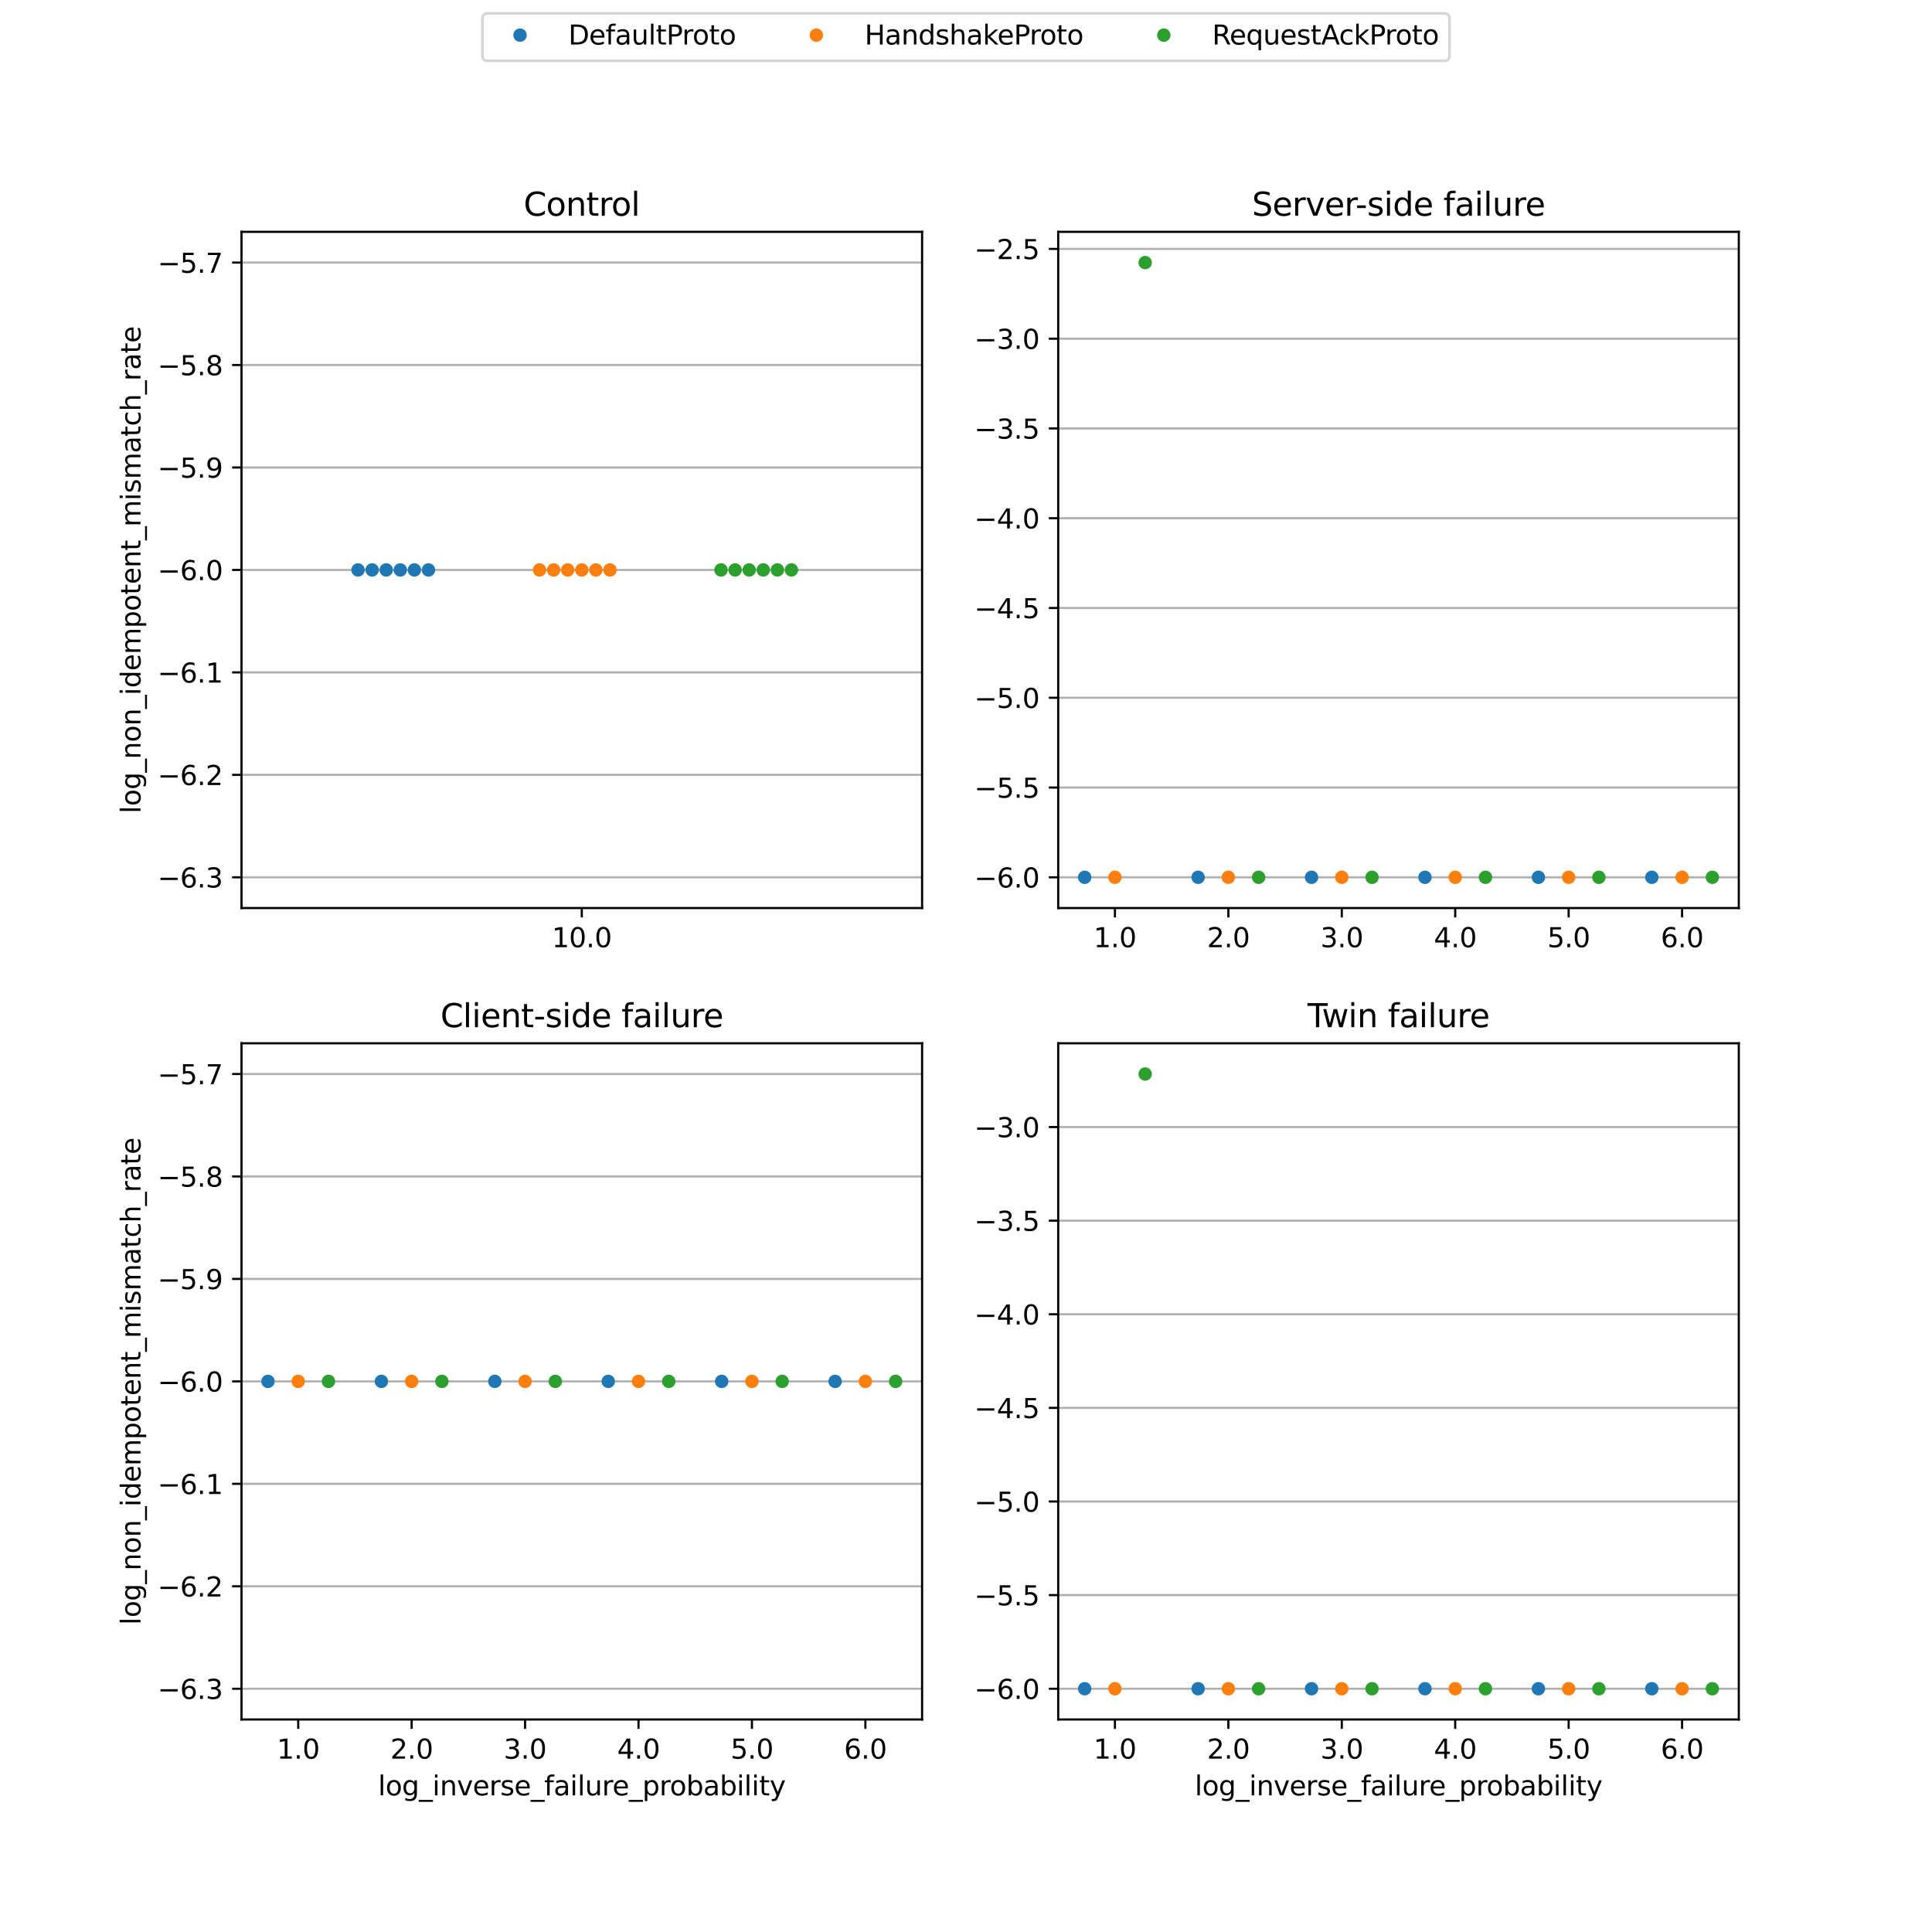 <?xml version="1.0" encoding="utf-8" standalone="no"?>
<!DOCTYPE svg PUBLIC "-//W3C//DTD SVG 1.1//EN"
  "http://www.w3.org/Graphics/SVG/1.1/DTD/svg11.dtd">
<svg xmlns:xlink="http://www.w3.org/1999/xlink" width="720pt" height="720pt" viewBox="0 0 720 720" xmlns="http://www.w3.org/2000/svg" version="1.1">
 <defs>
  <style type="text/css">*{stroke-linejoin: round; stroke-linecap: butt}</style>
 </defs>
 <g id="figure_1">
  <g id="patch_1">
   <path d="M 0 720 
L 720 720 
L 720 0 
L 0 0 
z
" style="fill: #ffffff"/>
  </g>
  <g id="axes_1">
   <g id="patch_2">
    <path d="M 90 338.4 
L 343.636 338.4 
L 343.636 86.4 
L 90 86.4 
z
" style="fill: #ffffff"/>
   </g>
   <g id="matplotlib.axis_1">
    <g id="xtick_1">
     <g id="line2d_1">
      <defs>
       <path id="m7589085a3d" d="M 0 0 
L 0 3.5 
" style="stroke: #000000; stroke-width: 0.8"/>
      </defs>
      <g>
       <use xlink:href="#m7589085a3d" x="216.818" y="338.4" style="stroke: #000000; stroke-width: 0.8"/>
      </g>
     </g>
     <g id="text_1">
      <!-- 10.0 -->
      <g transform="translate(205.685 352.998) scale(0.1 -0.1)">
       <defs>
        <path id="DejaVuSans-31" d="M 794 531 
L 1825 531 
L 1825 4091 
L 703 3866 
L 703 4441 
L 1819 4666 
L 2450 4666 
L 2450 531 
L 3481 531 
L 3481 0 
L 794 0 
L 794 531 
z
" transform="scale(0.016)"/>
        <path id="DejaVuSans-30" d="M 2034 4250 
Q 1547 4250 1301 3770 
Q 1056 3291 1056 2328 
Q 1056 1369 1301 889 
Q 1547 409 2034 409 
Q 2525 409 2770 889 
Q 3016 1369 3016 2328 
Q 3016 3291 2770 3770 
Q 2525 4250 2034 4250 
z
M 2034 4750 
Q 2819 4750 3233 4129 
Q 3647 3509 3647 2328 
Q 3647 1150 3233 529 
Q 2819 -91 2034 -91 
Q 1250 -91 836 529 
Q 422 1150 422 2328 
Q 422 3509 836 4129 
Q 1250 4750 2034 4750 
z
" transform="scale(0.016)"/>
        <path id="DejaVuSans-2e" d="M 684 794 
L 1344 794 
L 1344 0 
L 684 0 
L 684 794 
z
" transform="scale(0.016)"/>
       </defs>
       <use xlink:href="#DejaVuSans-31"/>
       <use xlink:href="#DejaVuSans-30" x="63.623"/>
       <use xlink:href="#DejaVuSans-2e" x="127.246"/>
       <use xlink:href="#DejaVuSans-30" x="159.033"/>
      </g>
     </g>
    </g>
   </g>
   <g id="matplotlib.axis_2">
    <g id="ytick_1">
     <g id="line2d_2">
      <path d="M 90 326.945 
L 343.636 326.945 
" clip-path="url(#p0889ff1b4f)" style="fill: none; stroke: #b0b0b0; stroke-width: 0.8; stroke-linecap: square"/>
     </g>
     <g id="line2d_3">
      <defs>
       <path id="mfab256064a" d="M 0 0 
L -3.5 0 
" style="stroke: #000000; stroke-width: 0.8"/>
      </defs>
      <g>
       <use xlink:href="#mfab256064a" x="90" y="326.945" style="stroke: #000000; stroke-width: 0.8"/>
      </g>
     </g>
     <g id="text_2">
      <!-- −6.3 -->
      <g transform="translate(58.717 330.745) scale(0.1 -0.1)">
       <defs>
        <path id="DejaVuSans-2212" d="M 678 2272 
L 4684 2272 
L 4684 1741 
L 678 1741 
L 678 2272 
z
" transform="scale(0.016)"/>
        <path id="DejaVuSans-36" d="M 2113 2584 
Q 1688 2584 1439 2293 
Q 1191 2003 1191 1497 
Q 1191 994 1439 701 
Q 1688 409 2113 409 
Q 2538 409 2786 701 
Q 3034 994 3034 1497 
Q 3034 2003 2786 2293 
Q 2538 2584 2113 2584 
z
M 3366 4563 
L 3366 3988 
Q 3128 4100 2886 4159 
Q 2644 4219 2406 4219 
Q 1781 4219 1451 3797 
Q 1122 3375 1075 2522 
Q 1259 2794 1537 2939 
Q 1816 3084 2150 3084 
Q 2853 3084 3261 2657 
Q 3669 2231 3669 1497 
Q 3669 778 3244 343 
Q 2819 -91 2113 -91 
Q 1303 -91 875 529 
Q 447 1150 447 2328 
Q 447 3434 972 4092 
Q 1497 4750 2381 4750 
Q 2619 4750 2861 4703 
Q 3103 4656 3366 4563 
z
" transform="scale(0.016)"/>
        <path id="DejaVuSans-33" d="M 2597 2516 
Q 3050 2419 3304 2112 
Q 3559 1806 3559 1356 
Q 3559 666 3084 287 
Q 2609 -91 1734 -91 
Q 1441 -91 1130 -33 
Q 819 25 488 141 
L 488 750 
Q 750 597 1062 519 
Q 1375 441 1716 441 
Q 2309 441 2620 675 
Q 2931 909 2931 1356 
Q 2931 1769 2642 2001 
Q 2353 2234 1838 2234 
L 1294 2234 
L 1294 2753 
L 1863 2753 
Q 2328 2753 2575 2939 
Q 2822 3125 2822 3475 
Q 2822 3834 2567 4026 
Q 2313 4219 1838 4219 
Q 1578 4219 1281 4162 
Q 984 4106 628 3988 
L 628 4550 
Q 988 4650 1302 4700 
Q 1616 4750 1894 4750 
Q 2613 4750 3031 4423 
Q 3450 4097 3450 3541 
Q 3450 3153 3228 2886 
Q 3006 2619 2597 2516 
z
" transform="scale(0.016)"/>
       </defs>
       <use xlink:href="#DejaVuSans-2212"/>
       <use xlink:href="#DejaVuSans-36" x="83.789"/>
       <use xlink:href="#DejaVuSans-2e" x="147.412"/>
       <use xlink:href="#DejaVuSans-33" x="179.199"/>
      </g>
     </g>
    </g>
    <g id="ytick_2">
     <g id="line2d_4">
      <path d="M 90 288.764 
L 343.636 288.764 
" clip-path="url(#p0889ff1b4f)" style="fill: none; stroke: #b0b0b0; stroke-width: 0.8; stroke-linecap: square"/>
     </g>
     <g id="line2d_5">
      <g>
       <use xlink:href="#mfab256064a" x="90" y="288.764" style="stroke: #000000; stroke-width: 0.8"/>
      </g>
     </g>
     <g id="text_3">
      <!-- −6.2 -->
      <g transform="translate(58.717 292.563) scale(0.1 -0.1)">
       <defs>
        <path id="DejaVuSans-32" d="M 1228 531 
L 3431 531 
L 3431 0 
L 469 0 
L 469 531 
Q 828 903 1448 1529 
Q 2069 2156 2228 2338 
Q 2531 2678 2651 2914 
Q 2772 3150 2772 3378 
Q 2772 3750 2511 3984 
Q 2250 4219 1831 4219 
Q 1534 4219 1204 4116 
Q 875 4013 500 3803 
L 500 4441 
Q 881 4594 1212 4672 
Q 1544 4750 1819 4750 
Q 2544 4750 2975 4387 
Q 3406 4025 3406 3419 
Q 3406 3131 3298 2873 
Q 3191 2616 2906 2266 
Q 2828 2175 2409 1742 
Q 1991 1309 1228 531 
z
" transform="scale(0.016)"/>
       </defs>
       <use xlink:href="#DejaVuSans-2212"/>
       <use xlink:href="#DejaVuSans-36" x="83.789"/>
       <use xlink:href="#DejaVuSans-2e" x="147.412"/>
       <use xlink:href="#DejaVuSans-32" x="179.199"/>
      </g>
     </g>
    </g>
    <g id="ytick_3">
     <g id="line2d_6">
      <path d="M 90 250.582 
L 343.636 250.582 
" clip-path="url(#p0889ff1b4f)" style="fill: none; stroke: #b0b0b0; stroke-width: 0.8; stroke-linecap: square"/>
     </g>
     <g id="line2d_7">
      <g>
       <use xlink:href="#mfab256064a" x="90" y="250.582" style="stroke: #000000; stroke-width: 0.8"/>
      </g>
     </g>
     <g id="text_4">
      <!-- −6.1 -->
      <g transform="translate(58.717 254.381) scale(0.1 -0.1)">
       <use xlink:href="#DejaVuSans-2212"/>
       <use xlink:href="#DejaVuSans-36" x="83.789"/>
       <use xlink:href="#DejaVuSans-2e" x="147.412"/>
       <use xlink:href="#DejaVuSans-31" x="179.199"/>
      </g>
     </g>
    </g>
    <g id="ytick_4">
     <g id="line2d_8">
      <path d="M 90 212.4 
L 343.636 212.4 
" clip-path="url(#p0889ff1b4f)" style="fill: none; stroke: #b0b0b0; stroke-width: 0.8; stroke-linecap: square"/>
     </g>
     <g id="line2d_9">
      <g>
       <use xlink:href="#mfab256064a" x="90" y="212.4" style="stroke: #000000; stroke-width: 0.8"/>
      </g>
     </g>
     <g id="text_5">
      <!-- −6.0 -->
      <g transform="translate(58.717 216.199) scale(0.1 -0.1)">
       <use xlink:href="#DejaVuSans-2212"/>
       <use xlink:href="#DejaVuSans-36" x="83.789"/>
       <use xlink:href="#DejaVuSans-2e" x="147.412"/>
       <use xlink:href="#DejaVuSans-30" x="179.199"/>
      </g>
     </g>
    </g>
    <g id="ytick_5">
     <g id="line2d_10">
      <path d="M 90 174.218 
L 343.636 174.218 
" clip-path="url(#p0889ff1b4f)" style="fill: none; stroke: #b0b0b0; stroke-width: 0.8; stroke-linecap: square"/>
     </g>
     <g id="line2d_11">
      <g>
       <use xlink:href="#mfab256064a" x="90" y="174.218" style="stroke: #000000; stroke-width: 0.8"/>
      </g>
     </g>
     <g id="text_6">
      <!-- −5.9 -->
      <g transform="translate(58.717 178.017) scale(0.1 -0.1)">
       <defs>
        <path id="DejaVuSans-35" d="M 691 4666 
L 3169 4666 
L 3169 4134 
L 1269 4134 
L 1269 2991 
Q 1406 3038 1543 3061 
Q 1681 3084 1819 3084 
Q 2600 3084 3056 2656 
Q 3513 2228 3513 1497 
Q 3513 744 3044 326 
Q 2575 -91 1722 -91 
Q 1428 -91 1123 -41 
Q 819 9 494 109 
L 494 744 
Q 775 591 1075 516 
Q 1375 441 1709 441 
Q 2250 441 2565 725 
Q 2881 1009 2881 1497 
Q 2881 1984 2565 2268 
Q 2250 2553 1709 2553 
Q 1456 2553 1204 2497 
Q 953 2441 691 2322 
L 691 4666 
z
" transform="scale(0.016)"/>
        <path id="DejaVuSans-39" d="M 703 97 
L 703 672 
Q 941 559 1184 500 
Q 1428 441 1663 441 
Q 2288 441 2617 861 
Q 2947 1281 2994 2138 
Q 2813 1869 2534 1725 
Q 2256 1581 1919 1581 
Q 1219 1581 811 2004 
Q 403 2428 403 3163 
Q 403 3881 828 4315 
Q 1253 4750 1959 4750 
Q 2769 4750 3195 4129 
Q 3622 3509 3622 2328 
Q 3622 1225 3098 567 
Q 2575 -91 1691 -91 
Q 1453 -91 1209 -44 
Q 966 3 703 97 
z
M 1959 2075 
Q 2384 2075 2632 2365 
Q 2881 2656 2881 3163 
Q 2881 3666 2632 3958 
Q 2384 4250 1959 4250 
Q 1534 4250 1286 3958 
Q 1038 3666 1038 3163 
Q 1038 2656 1286 2365 
Q 1534 2075 1959 2075 
z
" transform="scale(0.016)"/>
       </defs>
       <use xlink:href="#DejaVuSans-2212"/>
       <use xlink:href="#DejaVuSans-35" x="83.789"/>
       <use xlink:href="#DejaVuSans-2e" x="147.412"/>
       <use xlink:href="#DejaVuSans-39" x="179.199"/>
      </g>
     </g>
    </g>
    <g id="ytick_6">
     <g id="line2d_12">
      <path d="M 90 136.036 
L 343.636 136.036 
" clip-path="url(#p0889ff1b4f)" style="fill: none; stroke: #b0b0b0; stroke-width: 0.8; stroke-linecap: square"/>
     </g>
     <g id="line2d_13">
      <g>
       <use xlink:href="#mfab256064a" x="90" y="136.036" style="stroke: #000000; stroke-width: 0.8"/>
      </g>
     </g>
     <g id="text_7">
      <!-- −5.8 -->
      <g transform="translate(58.717 139.836) scale(0.1 -0.1)">
       <defs>
        <path id="DejaVuSans-38" d="M 2034 2216 
Q 1584 2216 1326 1975 
Q 1069 1734 1069 1313 
Q 1069 891 1326 650 
Q 1584 409 2034 409 
Q 2484 409 2743 651 
Q 3003 894 3003 1313 
Q 3003 1734 2745 1975 
Q 2488 2216 2034 2216 
z
M 1403 2484 
Q 997 2584 770 2862 
Q 544 3141 544 3541 
Q 544 4100 942 4425 
Q 1341 4750 2034 4750 
Q 2731 4750 3128 4425 
Q 3525 4100 3525 3541 
Q 3525 3141 3298 2862 
Q 3072 2584 2669 2484 
Q 3125 2378 3379 2068 
Q 3634 1759 3634 1313 
Q 3634 634 3220 271 
Q 2806 -91 2034 -91 
Q 1263 -91 848 271 
Q 434 634 434 1313 
Q 434 1759 690 2068 
Q 947 2378 1403 2484 
z
M 1172 3481 
Q 1172 3119 1398 2916 
Q 1625 2713 2034 2713 
Q 2441 2713 2670 2916 
Q 2900 3119 2900 3481 
Q 2900 3844 2670 4047 
Q 2441 4250 2034 4250 
Q 1625 4250 1398 4047 
Q 1172 3844 1172 3481 
z
" transform="scale(0.016)"/>
       </defs>
       <use xlink:href="#DejaVuSans-2212"/>
       <use xlink:href="#DejaVuSans-35" x="83.789"/>
       <use xlink:href="#DejaVuSans-2e" x="147.412"/>
       <use xlink:href="#DejaVuSans-38" x="179.199"/>
      </g>
     </g>
    </g>
    <g id="ytick_7">
     <g id="line2d_14">
      <path d="M 90 97.855 
L 343.636 97.855 
" clip-path="url(#p0889ff1b4f)" style="fill: none; stroke: #b0b0b0; stroke-width: 0.8; stroke-linecap: square"/>
     </g>
     <g id="line2d_15">
      <g>
       <use xlink:href="#mfab256064a" x="90" y="97.855" style="stroke: #000000; stroke-width: 0.8"/>
      </g>
     </g>
     <g id="text_8">
      <!-- −5.7 -->
      <g transform="translate(58.717 101.654) scale(0.1 -0.1)">
       <defs>
        <path id="DejaVuSans-37" d="M 525 4666 
L 3525 4666 
L 3525 4397 
L 1831 0 
L 1172 0 
L 2766 4134 
L 525 4134 
L 525 4666 
z
" transform="scale(0.016)"/>
       </defs>
       <use xlink:href="#DejaVuSans-2212"/>
       <use xlink:href="#DejaVuSans-35" x="83.789"/>
       <use xlink:href="#DejaVuSans-2e" x="147.412"/>
       <use xlink:href="#DejaVuSans-37" x="179.199"/>
      </g>
     </g>
    </g>
    <g id="text_9">
     <!-- log_non_idempotent_mismatch_rate -->
     <g transform="translate(52.359 303.162) rotate(-90) scale(0.1 -0.1)">
      <defs>
       <path id="DejaVuSans-6c" d="M 603 4863 
L 1178 4863 
L 1178 0 
L 603 0 
L 603 4863 
z
" transform="scale(0.016)"/>
       <path id="DejaVuSans-6f" d="M 1959 3097 
Q 1497 3097 1228 2736 
Q 959 2375 959 1747 
Q 959 1119 1226 758 
Q 1494 397 1959 397 
Q 2419 397 2687 759 
Q 2956 1122 2956 1747 
Q 2956 2369 2687 2733 
Q 2419 3097 1959 3097 
z
M 1959 3584 
Q 2709 3584 3137 3096 
Q 3566 2609 3566 1747 
Q 3566 888 3137 398 
Q 2709 -91 1959 -91 
Q 1206 -91 779 398 
Q 353 888 353 1747 
Q 353 2609 779 3096 
Q 1206 3584 1959 3584 
z
" transform="scale(0.016)"/>
       <path id="DejaVuSans-67" d="M 2906 1791 
Q 2906 2416 2648 2759 
Q 2391 3103 1925 3103 
Q 1463 3103 1205 2759 
Q 947 2416 947 1791 
Q 947 1169 1205 825 
Q 1463 481 1925 481 
Q 2391 481 2648 825 
Q 2906 1169 2906 1791 
z
M 3481 434 
Q 3481 -459 3084 -895 
Q 2688 -1331 1869 -1331 
Q 1566 -1331 1297 -1286 
Q 1028 -1241 775 -1147 
L 775 -588 
Q 1028 -725 1275 -790 
Q 1522 -856 1778 -856 
Q 2344 -856 2625 -561 
Q 2906 -266 2906 331 
L 2906 616 
Q 2728 306 2450 153 
Q 2172 0 1784 0 
Q 1141 0 747 490 
Q 353 981 353 1791 
Q 353 2603 747 3093 
Q 1141 3584 1784 3584 
Q 2172 3584 2450 3431 
Q 2728 3278 2906 2969 
L 2906 3500 
L 3481 3500 
L 3481 434 
z
" transform="scale(0.016)"/>
       <path id="DejaVuSans-5f" d="M 3263 -1063 
L 3263 -1509 
L -63 -1509 
L -63 -1063 
L 3263 -1063 
z
" transform="scale(0.016)"/>
       <path id="DejaVuSans-6e" d="M 3513 2113 
L 3513 0 
L 2938 0 
L 2938 2094 
Q 2938 2591 2744 2837 
Q 2550 3084 2163 3084 
Q 1697 3084 1428 2787 
Q 1159 2491 1159 1978 
L 1159 0 
L 581 0 
L 581 3500 
L 1159 3500 
L 1159 2956 
Q 1366 3272 1645 3428 
Q 1925 3584 2291 3584 
Q 2894 3584 3203 3211 
Q 3513 2838 3513 2113 
z
" transform="scale(0.016)"/>
       <path id="DejaVuSans-69" d="M 603 3500 
L 1178 3500 
L 1178 0 
L 603 0 
L 603 3500 
z
M 603 4863 
L 1178 4863 
L 1178 4134 
L 603 4134 
L 603 4863 
z
" transform="scale(0.016)"/>
       <path id="DejaVuSans-64" d="M 2906 2969 
L 2906 4863 
L 3481 4863 
L 3481 0 
L 2906 0 
L 2906 525 
Q 2725 213 2448 61 
Q 2172 -91 1784 -91 
Q 1150 -91 751 415 
Q 353 922 353 1747 
Q 353 2572 751 3078 
Q 1150 3584 1784 3584 
Q 2172 3584 2448 3432 
Q 2725 3281 2906 2969 
z
M 947 1747 
Q 947 1113 1208 752 
Q 1469 391 1925 391 
Q 2381 391 2643 752 
Q 2906 1113 2906 1747 
Q 2906 2381 2643 2742 
Q 2381 3103 1925 3103 
Q 1469 3103 1208 2742 
Q 947 2381 947 1747 
z
" transform="scale(0.016)"/>
       <path id="DejaVuSans-65" d="M 3597 1894 
L 3597 1613 
L 953 1613 
Q 991 1019 1311 708 
Q 1631 397 2203 397 
Q 2534 397 2845 478 
Q 3156 559 3463 722 
L 3463 178 
Q 3153 47 2828 -22 
Q 2503 -91 2169 -91 
Q 1331 -91 842 396 
Q 353 884 353 1716 
Q 353 2575 817 3079 
Q 1281 3584 2069 3584 
Q 2775 3584 3186 3129 
Q 3597 2675 3597 1894 
z
M 3022 2063 
Q 3016 2534 2758 2815 
Q 2500 3097 2075 3097 
Q 1594 3097 1305 2825 
Q 1016 2553 972 2059 
L 3022 2063 
z
" transform="scale(0.016)"/>
       <path id="DejaVuSans-6d" d="M 3328 2828 
Q 3544 3216 3844 3400 
Q 4144 3584 4550 3584 
Q 5097 3584 5394 3201 
Q 5691 2819 5691 2113 
L 5691 0 
L 5113 0 
L 5113 2094 
Q 5113 2597 4934 2840 
Q 4756 3084 4391 3084 
Q 3944 3084 3684 2787 
Q 3425 2491 3425 1978 
L 3425 0 
L 2847 0 
L 2847 2094 
Q 2847 2600 2669 2842 
Q 2491 3084 2119 3084 
Q 1678 3084 1418 2786 
Q 1159 2488 1159 1978 
L 1159 0 
L 581 0 
L 581 3500 
L 1159 3500 
L 1159 2956 
Q 1356 3278 1631 3431 
Q 1906 3584 2284 3584 
Q 2666 3584 2933 3390 
Q 3200 3197 3328 2828 
z
" transform="scale(0.016)"/>
       <path id="DejaVuSans-70" d="M 1159 525 
L 1159 -1331 
L 581 -1331 
L 581 3500 
L 1159 3500 
L 1159 2969 
Q 1341 3281 1617 3432 
Q 1894 3584 2278 3584 
Q 2916 3584 3314 3078 
Q 3713 2572 3713 1747 
Q 3713 922 3314 415 
Q 2916 -91 2278 -91 
Q 1894 -91 1617 61 
Q 1341 213 1159 525 
z
M 3116 1747 
Q 3116 2381 2855 2742 
Q 2594 3103 2138 3103 
Q 1681 3103 1420 2742 
Q 1159 2381 1159 1747 
Q 1159 1113 1420 752 
Q 1681 391 2138 391 
Q 2594 391 2855 752 
Q 3116 1113 3116 1747 
z
" transform="scale(0.016)"/>
       <path id="DejaVuSans-74" d="M 1172 4494 
L 1172 3500 
L 2356 3500 
L 2356 3053 
L 1172 3053 
L 1172 1153 
Q 1172 725 1289 603 
Q 1406 481 1766 481 
L 2356 481 
L 2356 0 
L 1766 0 
Q 1100 0 847 248 
Q 594 497 594 1153 
L 594 3053 
L 172 3053 
L 172 3500 
L 594 3500 
L 594 4494 
L 1172 4494 
z
" transform="scale(0.016)"/>
       <path id="DejaVuSans-73" d="M 2834 3397 
L 2834 2853 
Q 2591 2978 2328 3040 
Q 2066 3103 1784 3103 
Q 1356 3103 1142 2972 
Q 928 2841 928 2578 
Q 928 2378 1081 2264 
Q 1234 2150 1697 2047 
L 1894 2003 
Q 2506 1872 2764 1633 
Q 3022 1394 3022 966 
Q 3022 478 2636 193 
Q 2250 -91 1575 -91 
Q 1294 -91 989 -36 
Q 684 19 347 128 
L 347 722 
Q 666 556 975 473 
Q 1284 391 1588 391 
Q 1994 391 2212 530 
Q 2431 669 2431 922 
Q 2431 1156 2273 1281 
Q 2116 1406 1581 1522 
L 1381 1569 
Q 847 1681 609 1914 
Q 372 2147 372 2553 
Q 372 3047 722 3315 
Q 1072 3584 1716 3584 
Q 2034 3584 2315 3537 
Q 2597 3491 2834 3397 
z
" transform="scale(0.016)"/>
       <path id="DejaVuSans-61" d="M 2194 1759 
Q 1497 1759 1228 1600 
Q 959 1441 959 1056 
Q 959 750 1161 570 
Q 1363 391 1709 391 
Q 2188 391 2477 730 
Q 2766 1069 2766 1631 
L 2766 1759 
L 2194 1759 
z
M 3341 1997 
L 3341 0 
L 2766 0 
L 2766 531 
Q 2569 213 2275 61 
Q 1981 -91 1556 -91 
Q 1019 -91 701 211 
Q 384 513 384 1019 
Q 384 1609 779 1909 
Q 1175 2209 1959 2209 
L 2766 2209 
L 2766 2266 
Q 2766 2663 2505 2880 
Q 2244 3097 1772 3097 
Q 1472 3097 1187 3025 
Q 903 2953 641 2809 
L 641 3341 
Q 956 3463 1253 3523 
Q 1550 3584 1831 3584 
Q 2591 3584 2966 3190 
Q 3341 2797 3341 1997 
z
" transform="scale(0.016)"/>
       <path id="DejaVuSans-63" d="M 3122 3366 
L 3122 2828 
Q 2878 2963 2633 3030 
Q 2388 3097 2138 3097 
Q 1578 3097 1268 2742 
Q 959 2388 959 1747 
Q 959 1106 1268 751 
Q 1578 397 2138 397 
Q 2388 397 2633 464 
Q 2878 531 3122 666 
L 3122 134 
Q 2881 22 2623 -34 
Q 2366 -91 2075 -91 
Q 1284 -91 818 406 
Q 353 903 353 1747 
Q 353 2603 823 3093 
Q 1294 3584 2113 3584 
Q 2378 3584 2631 3529 
Q 2884 3475 3122 3366 
z
" transform="scale(0.016)"/>
       <path id="DejaVuSans-68" d="M 3513 2113 
L 3513 0 
L 2938 0 
L 2938 2094 
Q 2938 2591 2744 2837 
Q 2550 3084 2163 3084 
Q 1697 3084 1428 2787 
Q 1159 2491 1159 1978 
L 1159 0 
L 581 0 
L 581 4863 
L 1159 4863 
L 1159 2956 
Q 1366 3272 1645 3428 
Q 1925 3584 2291 3584 
Q 2894 3584 3203 3211 
Q 3513 2838 3513 2113 
z
" transform="scale(0.016)"/>
       <path id="DejaVuSans-72" d="M 2631 2963 
Q 2534 3019 2420 3045 
Q 2306 3072 2169 3072 
Q 1681 3072 1420 2755 
Q 1159 2438 1159 1844 
L 1159 0 
L 581 0 
L 581 3500 
L 1159 3500 
L 1159 2956 
Q 1341 3275 1631 3429 
Q 1922 3584 2338 3584 
Q 2397 3584 2469 3576 
Q 2541 3569 2628 3553 
L 2631 2963 
z
" transform="scale(0.016)"/>
      </defs>
      <use xlink:href="#DejaVuSans-6c"/>
      <use xlink:href="#DejaVuSans-6f" x="27.783"/>
      <use xlink:href="#DejaVuSans-67" x="88.965"/>
      <use xlink:href="#DejaVuSans-5f" x="152.441"/>
      <use xlink:href="#DejaVuSans-6e" x="202.441"/>
      <use xlink:href="#DejaVuSans-6f" x="265.82"/>
      <use xlink:href="#DejaVuSans-6e" x="327.002"/>
      <use xlink:href="#DejaVuSans-5f" x="390.381"/>
      <use xlink:href="#DejaVuSans-69" x="440.381"/>
      <use xlink:href="#DejaVuSans-64" x="468.164"/>
      <use xlink:href="#DejaVuSans-65" x="531.641"/>
      <use xlink:href="#DejaVuSans-6d" x="593.164"/>
      <use xlink:href="#DejaVuSans-70" x="690.576"/>
      <use xlink:href="#DejaVuSans-6f" x="754.053"/>
      <use xlink:href="#DejaVuSans-74" x="815.234"/>
      <use xlink:href="#DejaVuSans-65" x="854.443"/>
      <use xlink:href="#DejaVuSans-6e" x="915.967"/>
      <use xlink:href="#DejaVuSans-74" x="979.346"/>
      <use xlink:href="#DejaVuSans-5f" x="1018.555"/>
      <use xlink:href="#DejaVuSans-6d" x="1068.555"/>
      <use xlink:href="#DejaVuSans-69" x="1165.967"/>
      <use xlink:href="#DejaVuSans-73" x="1193.75"/>
      <use xlink:href="#DejaVuSans-6d" x="1245.85"/>
      <use xlink:href="#DejaVuSans-61" x="1343.262"/>
      <use xlink:href="#DejaVuSans-74" x="1404.541"/>
      <use xlink:href="#DejaVuSans-63" x="1443.75"/>
      <use xlink:href="#DejaVuSans-68" x="1498.73"/>
      <use xlink:href="#DejaVuSans-5f" x="1562.109"/>
      <use xlink:href="#DejaVuSans-72" x="1612.109"/>
      <use xlink:href="#DejaVuSans-61" x="1653.223"/>
      <use xlink:href="#DejaVuSans-74" x="1714.502"/>
      <use xlink:href="#DejaVuSans-65" x="1753.711"/>
     </g>
    </g>
   </g>
   <g id="patch_3">
    <path d="M 90 338.4 
L 90 86.4 
" style="fill: none; stroke: #000000; stroke-width: 0.8; stroke-linejoin: miter; stroke-linecap: square"/>
   </g>
   <g id="patch_4">
    <path d="M 343.636 338.4 
L 343.636 86.4 
" style="fill: none; stroke: #000000; stroke-width: 0.8; stroke-linejoin: miter; stroke-linecap: square"/>
   </g>
   <g id="patch_5">
    <path d="M 90 338.4 
L 343.636 338.4 
" style="fill: none; stroke: #000000; stroke-width: 0.8; stroke-linejoin: miter; stroke-linecap: square"/>
   </g>
   <g id="patch_6">
    <path d="M 90 86.4 
L 343.636 86.4 
" style="fill: none; stroke: #000000; stroke-width: 0.8; stroke-linejoin: miter; stroke-linecap: square"/>
   </g>
   <g id="PathCollection_1">
    <defs>
     <path id="C0_0_f9cbd2ece9" d="M 0 2.5 
C 0.663 2.5 1.299 2.237 1.768 1.768 
C 2.237 1.299 2.5 0.663 2.5 -0 
C 2.5 -0.663 2.237 -1.299 1.768 -1.768 
C 1.299 -2.237 0.663 -2.5 0 -2.5 
C -0.663 -2.5 -1.299 -2.237 -1.768 -1.768 
C -2.237 -1.299 -2.5 -0.663 -2.5 0 
C -2.5 0.663 -2.237 1.299 -1.768 1.768 
C -1.299 2.237 -0.663 2.5 0 2.5 
z
"/>
    </defs>
    <g clip-path="url(#p0889ff1b4f)">
     <use xlink:href="#C0_0_f9cbd2ece9" x="149.182" y="212.4" style="fill: #1f77b4"/>
    </g>
    <g clip-path="url(#p0889ff1b4f)">
     <use xlink:href="#C0_0_f9cbd2ece9" x="143.932" y="212.4" style="fill: #1f77b4"/>
    </g>
    <g clip-path="url(#p0889ff1b4f)">
     <use xlink:href="#C0_0_f9cbd2ece9" x="154.432" y="212.4" style="fill: #1f77b4"/>
    </g>
    <g clip-path="url(#p0889ff1b4f)">
     <use xlink:href="#C0_0_f9cbd2ece9" x="138.682" y="212.4" style="fill: #1f77b4"/>
    </g>
    <g clip-path="url(#p0889ff1b4f)">
     <use xlink:href="#C0_0_f9cbd2ece9" x="159.682" y="212.4" style="fill: #1f77b4"/>
    </g>
    <g clip-path="url(#p0889ff1b4f)">
     <use xlink:href="#C0_0_f9cbd2ece9" x="133.432" y="212.4" style="fill: #1f77b4"/>
    </g>
   </g>
   <g id="PathCollection_2">
    <defs>
     <path id="C1_0_ebbd89622a" d="M 0 2.5 
C 0.663 2.5 1.299 2.237 1.768 1.768 
C 2.237 1.299 2.5 0.663 2.5 -0 
C 2.5 -0.663 2.237 -1.299 1.768 -1.768 
C 1.299 -2.237 0.663 -2.5 0 -2.5 
C -0.663 -2.5 -1.299 -2.237 -1.768 -1.768 
C -2.237 -1.299 -2.5 -0.663 -2.5 0 
C -2.5 0.663 -2.237 1.299 -1.768 1.768 
C -1.299 2.237 -0.663 2.5 0 2.5 
z
"/>
    </defs>
    <g clip-path="url(#p0889ff1b4f)">
     <use xlink:href="#C1_0_ebbd89622a" x="216.818" y="212.4" style="fill: #ff7f0e"/>
    </g>
    <g clip-path="url(#p0889ff1b4f)">
     <use xlink:href="#C1_0_ebbd89622a" x="211.568" y="212.4" style="fill: #ff7f0e"/>
    </g>
    <g clip-path="url(#p0889ff1b4f)">
     <use xlink:href="#C1_0_ebbd89622a" x="222.068" y="212.4" style="fill: #ff7f0e"/>
    </g>
    <g clip-path="url(#p0889ff1b4f)">
     <use xlink:href="#C1_0_ebbd89622a" x="206.318" y="212.4" style="fill: #ff7f0e"/>
    </g>
    <g clip-path="url(#p0889ff1b4f)">
     <use xlink:href="#C1_0_ebbd89622a" x="227.318" y="212.4" style="fill: #ff7f0e"/>
    </g>
    <g clip-path="url(#p0889ff1b4f)">
     <use xlink:href="#C1_0_ebbd89622a" x="201.068" y="212.4" style="fill: #ff7f0e"/>
    </g>
   </g>
   <g id="PathCollection_3">
    <defs>
     <path id="C2_0_2dbf0416bc" d="M 0 2.5 
C 0.663 2.5 1.299 2.237 1.768 1.768 
C 2.237 1.299 2.5 0.663 2.5 -0 
C 2.5 -0.663 2.237 -1.299 1.768 -1.768 
C 1.299 -2.237 0.663 -2.5 0 -2.5 
C -0.663 -2.5 -1.299 -2.237 -1.768 -1.768 
C -2.237 -1.299 -2.5 -0.663 -2.5 0 
C -2.5 0.663 -2.237 1.299 -1.768 1.768 
C -1.299 2.237 -0.663 2.5 0 2.5 
z
"/>
    </defs>
    <g clip-path="url(#p0889ff1b4f)">
     <use xlink:href="#C2_0_2dbf0416bc" x="284.455" y="212.4" style="fill: #2ca02c"/>
    </g>
    <g clip-path="url(#p0889ff1b4f)">
     <use xlink:href="#C2_0_2dbf0416bc" x="279.205" y="212.4" style="fill: #2ca02c"/>
    </g>
    <g clip-path="url(#p0889ff1b4f)">
     <use xlink:href="#C2_0_2dbf0416bc" x="289.705" y="212.4" style="fill: #2ca02c"/>
    </g>
    <g clip-path="url(#p0889ff1b4f)">
     <use xlink:href="#C2_0_2dbf0416bc" x="273.955" y="212.4" style="fill: #2ca02c"/>
    </g>
    <g clip-path="url(#p0889ff1b4f)">
     <use xlink:href="#C2_0_2dbf0416bc" x="294.955" y="212.4" style="fill: #2ca02c"/>
    </g>
    <g clip-path="url(#p0889ff1b4f)">
     <use xlink:href="#C2_0_2dbf0416bc" x="268.705" y="212.4" style="fill: #2ca02c"/>
    </g>
   </g>
   <g id="line2d_16"/>
   <g id="line2d_17"/>
   <g id="line2d_18"/>
   <g id="text_10">
    <!-- Control -->
    <g transform="translate(195.133 80.4) scale(0.12 -0.12)">
     <defs>
      <path id="DejaVuSans-43" d="M 4122 4306 
L 4122 3641 
Q 3803 3938 3442 4084 
Q 3081 4231 2675 4231 
Q 1875 4231 1450 3742 
Q 1025 3253 1025 2328 
Q 1025 1406 1450 917 
Q 1875 428 2675 428 
Q 3081 428 3442 575 
Q 3803 722 4122 1019 
L 4122 359 
Q 3791 134 3420 21 
Q 3050 -91 2638 -91 
Q 1578 -91 968 557 
Q 359 1206 359 2328 
Q 359 3453 968 4101 
Q 1578 4750 2638 4750 
Q 3056 4750 3426 4639 
Q 3797 4528 4122 4306 
z
" transform="scale(0.016)"/>
     </defs>
     <use xlink:href="#DejaVuSans-43"/>
     <use xlink:href="#DejaVuSans-6f" x="69.824"/>
     <use xlink:href="#DejaVuSans-6e" x="131.006"/>
     <use xlink:href="#DejaVuSans-74" x="194.385"/>
     <use xlink:href="#DejaVuSans-72" x="233.594"/>
     <use xlink:href="#DejaVuSans-6f" x="272.457"/>
     <use xlink:href="#DejaVuSans-6c" x="333.639"/>
    </g>
   </g>
  </g>
  <g id="axes_2">
   <g id="patch_7">
    <path d="M 394.364 338.4 
L 648 338.4 
L 648 86.4 
L 394.364 86.4 
z
" style="fill: #ffffff"/>
   </g>
   <g id="matplotlib.axis_3">
    <g id="xtick_2">
     <g id="line2d_19">
      <g>
       <use xlink:href="#m7589085a3d" x="415.5" y="338.4" style="stroke: #000000; stroke-width: 0.8"/>
      </g>
     </g>
     <g id="text_11">
      <!-- 1.0 -->
      <g transform="translate(407.548 352.998) scale(0.1 -0.1)">
       <use xlink:href="#DejaVuSans-31"/>
       <use xlink:href="#DejaVuSans-2e" x="63.623"/>
       <use xlink:href="#DejaVuSans-30" x="95.41"/>
      </g>
     </g>
    </g>
    <g id="xtick_3">
     <g id="line2d_20">
      <g>
       <use xlink:href="#m7589085a3d" x="457.773" y="338.4" style="stroke: #000000; stroke-width: 0.8"/>
      </g>
     </g>
     <g id="text_12">
      <!-- 2.0 -->
      <g transform="translate(449.821 352.998) scale(0.1 -0.1)">
       <use xlink:href="#DejaVuSans-32"/>
       <use xlink:href="#DejaVuSans-2e" x="63.623"/>
       <use xlink:href="#DejaVuSans-30" x="95.41"/>
      </g>
     </g>
    </g>
    <g id="xtick_4">
     <g id="line2d_21">
      <g>
       <use xlink:href="#m7589085a3d" x="500.045" y="338.4" style="stroke: #000000; stroke-width: 0.8"/>
      </g>
     </g>
     <g id="text_13">
      <!-- 3.0 -->
      <g transform="translate(492.094 352.998) scale(0.1 -0.1)">
       <use xlink:href="#DejaVuSans-33"/>
       <use xlink:href="#DejaVuSans-2e" x="63.623"/>
       <use xlink:href="#DejaVuSans-30" x="95.41"/>
      </g>
     </g>
    </g>
    <g id="xtick_5">
     <g id="line2d_22">
      <g>
       <use xlink:href="#m7589085a3d" x="542.318" y="338.4" style="stroke: #000000; stroke-width: 0.8"/>
      </g>
     </g>
     <g id="text_14">
      <!-- 4.0 -->
      <g transform="translate(534.367 352.998) scale(0.1 -0.1)">
       <defs>
        <path id="DejaVuSans-34" d="M 2419 4116 
L 825 1625 
L 2419 1625 
L 2419 4116 
z
M 2253 4666 
L 3047 4666 
L 3047 1625 
L 3713 1625 
L 3713 1100 
L 3047 1100 
L 3047 0 
L 2419 0 
L 2419 1100 
L 313 1100 
L 313 1709 
L 2253 4666 
z
" transform="scale(0.016)"/>
       </defs>
       <use xlink:href="#DejaVuSans-34"/>
       <use xlink:href="#DejaVuSans-2e" x="63.623"/>
       <use xlink:href="#DejaVuSans-30" x="95.41"/>
      </g>
     </g>
    </g>
    <g id="xtick_6">
     <g id="line2d_23">
      <g>
       <use xlink:href="#m7589085a3d" x="584.591" y="338.4" style="stroke: #000000; stroke-width: 0.8"/>
      </g>
     </g>
     <g id="text_15">
      <!-- 5.0 -->
      <g transform="translate(576.639 352.998) scale(0.1 -0.1)">
       <use xlink:href="#DejaVuSans-35"/>
       <use xlink:href="#DejaVuSans-2e" x="63.623"/>
       <use xlink:href="#DejaVuSans-30" x="95.41"/>
      </g>
     </g>
    </g>
    <g id="xtick_7">
     <g id="line2d_24">
      <g>
       <use xlink:href="#m7589085a3d" x="626.864" y="338.4" style="stroke: #000000; stroke-width: 0.8"/>
      </g>
     </g>
     <g id="text_16">
      <!-- 6.0 -->
      <g transform="translate(618.912 352.998) scale(0.1 -0.1)">
       <use xlink:href="#DejaVuSans-36"/>
       <use xlink:href="#DejaVuSans-2e" x="63.623"/>
       <use xlink:href="#DejaVuSans-30" x="95.41"/>
      </g>
     </g>
    </g>
   </g>
   <g id="matplotlib.axis_4">
    <g id="ytick_8">
     <g id="line2d_25">
      <path d="M 394.364 326.945 
L 648 326.945 
" clip-path="url(#p4f882f46b4)" style="fill: none; stroke: #b0b0b0; stroke-width: 0.8; stroke-linecap: square"/>
     </g>
     <g id="line2d_26">
      <g>
       <use xlink:href="#mfab256064a" x="394.364" y="326.945" style="stroke: #000000; stroke-width: 0.8"/>
      </g>
     </g>
     <g id="text_17">
      <!-- −6.0 -->
      <g transform="translate(363.081 330.745) scale(0.1 -0.1)">
       <use xlink:href="#DejaVuSans-2212"/>
       <use xlink:href="#DejaVuSans-36" x="83.789"/>
       <use xlink:href="#DejaVuSans-2e" x="147.412"/>
       <use xlink:href="#DejaVuSans-30" x="179.199"/>
      </g>
     </g>
    </g>
    <g id="ytick_9">
     <g id="line2d_27">
      <path d="M 394.364 293.491 
L 648 293.491 
" clip-path="url(#p4f882f46b4)" style="fill: none; stroke: #b0b0b0; stroke-width: 0.8; stroke-linecap: square"/>
     </g>
     <g id="line2d_28">
      <g>
       <use xlink:href="#mfab256064a" x="394.364" y="293.491" style="stroke: #000000; stroke-width: 0.8"/>
      </g>
     </g>
     <g id="text_18">
      <!-- −5.5 -->
      <g transform="translate(363.081 297.29) scale(0.1 -0.1)">
       <use xlink:href="#DejaVuSans-2212"/>
       <use xlink:href="#DejaVuSans-35" x="83.789"/>
       <use xlink:href="#DejaVuSans-2e" x="147.412"/>
       <use xlink:href="#DejaVuSans-35" x="179.199"/>
      </g>
     </g>
    </g>
    <g id="ytick_10">
     <g id="line2d_29">
      <path d="M 394.364 260.037 
L 648 260.037 
" clip-path="url(#p4f882f46b4)" style="fill: none; stroke: #b0b0b0; stroke-width: 0.8; stroke-linecap: square"/>
     </g>
     <g id="line2d_30">
      <g>
       <use xlink:href="#mfab256064a" x="394.364" y="260.037" style="stroke: #000000; stroke-width: 0.8"/>
      </g>
     </g>
     <g id="text_19">
      <!-- −5.0 -->
      <g transform="translate(363.081 263.836) scale(0.1 -0.1)">
       <use xlink:href="#DejaVuSans-2212"/>
       <use xlink:href="#DejaVuSans-35" x="83.789"/>
       <use xlink:href="#DejaVuSans-2e" x="147.412"/>
       <use xlink:href="#DejaVuSans-30" x="179.199"/>
      </g>
     </g>
    </g>
    <g id="ytick_11">
     <g id="line2d_31">
      <path d="M 394.364 226.583 
L 648 226.583 
" clip-path="url(#p4f882f46b4)" style="fill: none; stroke: #b0b0b0; stroke-width: 0.8; stroke-linecap: square"/>
     </g>
     <g id="line2d_32">
      <g>
       <use xlink:href="#mfab256064a" x="394.364" y="226.583" style="stroke: #000000; stroke-width: 0.8"/>
      </g>
     </g>
     <g id="text_20">
      <!-- −4.5 -->
      <g transform="translate(363.081 230.382) scale(0.1 -0.1)">
       <use xlink:href="#DejaVuSans-2212"/>
       <use xlink:href="#DejaVuSans-34" x="83.789"/>
       <use xlink:href="#DejaVuSans-2e" x="147.412"/>
       <use xlink:href="#DejaVuSans-35" x="179.199"/>
      </g>
     </g>
    </g>
    <g id="ytick_12">
     <g id="line2d_33">
      <path d="M 394.364 193.129 
L 648 193.129 
" clip-path="url(#p4f882f46b4)" style="fill: none; stroke: #b0b0b0; stroke-width: 0.8; stroke-linecap: square"/>
     </g>
     <g id="line2d_34">
      <g>
       <use xlink:href="#mfab256064a" x="394.364" y="193.129" style="stroke: #000000; stroke-width: 0.8"/>
      </g>
     </g>
     <g id="text_21">
      <!-- −4.0 -->
      <g transform="translate(363.081 196.928) scale(0.1 -0.1)">
       <use xlink:href="#DejaVuSans-2212"/>
       <use xlink:href="#DejaVuSans-34" x="83.789"/>
       <use xlink:href="#DejaVuSans-2e" x="147.412"/>
       <use xlink:href="#DejaVuSans-30" x="179.199"/>
      </g>
     </g>
    </g>
    <g id="ytick_13">
     <g id="line2d_35">
      <path d="M 394.364 159.674 
L 648 159.674 
" clip-path="url(#p4f882f46b4)" style="fill: none; stroke: #b0b0b0; stroke-width: 0.8; stroke-linecap: square"/>
     </g>
     <g id="line2d_36">
      <g>
       <use xlink:href="#mfab256064a" x="394.364" y="159.674" style="stroke: #000000; stroke-width: 0.8"/>
      </g>
     </g>
     <g id="text_22">
      <!-- −3.5 -->
      <g transform="translate(363.081 163.474) scale(0.1 -0.1)">
       <use xlink:href="#DejaVuSans-2212"/>
       <use xlink:href="#DejaVuSans-33" x="83.789"/>
       <use xlink:href="#DejaVuSans-2e" x="147.412"/>
       <use xlink:href="#DejaVuSans-35" x="179.199"/>
      </g>
     </g>
    </g>
    <g id="ytick_14">
     <g id="line2d_37">
      <path d="M 394.364 126.22 
L 648 126.22 
" clip-path="url(#p4f882f46b4)" style="fill: none; stroke: #b0b0b0; stroke-width: 0.8; stroke-linecap: square"/>
     </g>
     <g id="line2d_38">
      <g>
       <use xlink:href="#mfab256064a" x="394.364" y="126.22" style="stroke: #000000; stroke-width: 0.8"/>
      </g>
     </g>
     <g id="text_23">
      <!-- −3.0 -->
      <g transform="translate(363.081 130.019) scale(0.1 -0.1)">
       <use xlink:href="#DejaVuSans-2212"/>
       <use xlink:href="#DejaVuSans-33" x="83.789"/>
       <use xlink:href="#DejaVuSans-2e" x="147.412"/>
       <use xlink:href="#DejaVuSans-30" x="179.199"/>
      </g>
     </g>
    </g>
    <g id="ytick_15">
     <g id="line2d_39">
      <path d="M 394.364 92.766 
L 648 92.766 
" clip-path="url(#p4f882f46b4)" style="fill: none; stroke: #b0b0b0; stroke-width: 0.8; stroke-linecap: square"/>
     </g>
     <g id="line2d_40">
      <g>
       <use xlink:href="#mfab256064a" x="394.364" y="92.766" style="stroke: #000000; stroke-width: 0.8"/>
      </g>
     </g>
     <g id="text_24">
      <!-- −2.5 -->
      <g transform="translate(363.081 96.565) scale(0.1 -0.1)">
       <use xlink:href="#DejaVuSans-2212"/>
       <use xlink:href="#DejaVuSans-32" x="83.789"/>
       <use xlink:href="#DejaVuSans-2e" x="147.412"/>
       <use xlink:href="#DejaVuSans-35" x="179.199"/>
      </g>
     </g>
    </g>
   </g>
   <g id="patch_8">
    <path d="M 394.364 338.4 
L 394.364 86.4 
" style="fill: none; stroke: #000000; stroke-width: 0.8; stroke-linejoin: miter; stroke-linecap: square"/>
   </g>
   <g id="patch_9">
    <path d="M 648 338.4 
L 648 86.4 
" style="fill: none; stroke: #000000; stroke-width: 0.8; stroke-linejoin: miter; stroke-linecap: square"/>
   </g>
   <g id="patch_10">
    <path d="M 394.364 338.4 
L 648 338.4 
" style="fill: none; stroke: #000000; stroke-width: 0.8; stroke-linejoin: miter; stroke-linecap: square"/>
   </g>
   <g id="patch_11">
    <path d="M 394.364 86.4 
L 648 86.4 
" style="fill: none; stroke: #000000; stroke-width: 0.8; stroke-linejoin: miter; stroke-linecap: square"/>
   </g>
   <g id="PathCollection_4">
    <defs>
     <path id="m0d0232811f" d="M 0 2.5 
C 0.663 2.5 1.299 2.237 1.768 1.768 
C 2.237 1.299 2.5 0.663 2.5 0 
C 2.5 -0.663 2.237 -1.299 1.768 -1.768 
C 1.299 -2.237 0.663 -2.5 0 -2.5 
C -0.663 -2.5 -1.299 -2.237 -1.768 -1.768 
C -2.237 -1.299 -2.5 -0.663 -2.5 0 
C -2.5 0.663 -2.237 1.299 -1.768 1.768 
C -1.299 2.237 -0.663 2.5 0 2.5 
z
"/>
    </defs>
    <g clip-path="url(#p4f882f46b4)">
     <use xlink:href="#m0d0232811f" x="404.227" y="326.945" style="fill: #1f77b4"/>
    </g>
   </g>
   <g id="PathCollection_5">
    <defs>
     <path id="m0b0d83e930" d="M 0 2.5 
C 0.663 2.5 1.299 2.237 1.768 1.768 
C 2.237 1.299 2.5 0.663 2.5 0 
C 2.5 -0.663 2.237 -1.299 1.768 -1.768 
C 1.299 -2.237 0.663 -2.5 0 -2.5 
C -0.663 -2.5 -1.299 -2.237 -1.768 -1.768 
C -2.237 -1.299 -2.5 -0.663 -2.5 0 
C -2.5 0.663 -2.237 1.299 -1.768 1.768 
C -1.299 2.237 -0.663 2.5 0 2.5 
z
"/>
    </defs>
    <g clip-path="url(#p4f882f46b4)">
     <use xlink:href="#m0b0d83e930" x="415.5" y="326.945" style="fill: #ff7f0e"/>
    </g>
   </g>
   <g id="PathCollection_6">
    <defs>
     <path id="mcc4549bed9" d="M 0 2.5 
C 0.663 2.5 1.299 2.237 1.768 1.768 
C 2.237 1.299 2.5 0.663 2.5 0 
C 2.5 -0.663 2.237 -1.299 1.768 -1.768 
C 1.299 -2.237 0.663 -2.5 0 -2.5 
C -0.663 -2.5 -1.299 -2.237 -1.768 -1.768 
C -2.237 -1.299 -2.5 -0.663 -2.5 0 
C -2.5 0.663 -2.237 1.299 -1.768 1.768 
C -1.299 2.237 -0.663 2.5 0 2.5 
z
"/>
    </defs>
    <g clip-path="url(#p4f882f46b4)">
     <use xlink:href="#mcc4549bed9" x="426.773" y="97.855" style="fill: #2ca02c"/>
    </g>
   </g>
   <g id="PathCollection_7">
    <g clip-path="url(#p4f882f46b4)">
     <use xlink:href="#m0d0232811f" x="446.5" y="326.945" style="fill: #1f77b4"/>
    </g>
   </g>
   <g id="PathCollection_8">
    <g clip-path="url(#p4f882f46b4)">
     <use xlink:href="#m0b0d83e930" x="457.773" y="326.945" style="fill: #ff7f0e"/>
    </g>
   </g>
   <g id="PathCollection_9">
    <g clip-path="url(#p4f882f46b4)">
     <use xlink:href="#mcc4549bed9" x="469.045" y="326.945" style="fill: #2ca02c"/>
    </g>
   </g>
   <g id="PathCollection_10">
    <g clip-path="url(#p4f882f46b4)">
     <use xlink:href="#m0d0232811f" x="488.773" y="326.945" style="fill: #1f77b4"/>
    </g>
   </g>
   <g id="PathCollection_11">
    <g clip-path="url(#p4f882f46b4)">
     <use xlink:href="#m0b0d83e930" x="500.045" y="326.945" style="fill: #ff7f0e"/>
    </g>
   </g>
   <g id="PathCollection_12">
    <g clip-path="url(#p4f882f46b4)">
     <use xlink:href="#mcc4549bed9" x="511.318" y="326.945" style="fill: #2ca02c"/>
    </g>
   </g>
   <g id="PathCollection_13">
    <g clip-path="url(#p4f882f46b4)">
     <use xlink:href="#m0d0232811f" x="531.045" y="326.945" style="fill: #1f77b4"/>
    </g>
   </g>
   <g id="PathCollection_14">
    <g clip-path="url(#p4f882f46b4)">
     <use xlink:href="#m0b0d83e930" x="542.318" y="326.945" style="fill: #ff7f0e"/>
    </g>
   </g>
   <g id="PathCollection_15">
    <g clip-path="url(#p4f882f46b4)">
     <use xlink:href="#mcc4549bed9" x="553.591" y="326.945" style="fill: #2ca02c"/>
    </g>
   </g>
   <g id="PathCollection_16">
    <g clip-path="url(#p4f882f46b4)">
     <use xlink:href="#m0d0232811f" x="573.318" y="326.945" style="fill: #1f77b4"/>
    </g>
   </g>
   <g id="PathCollection_17">
    <g clip-path="url(#p4f882f46b4)">
     <use xlink:href="#m0b0d83e930" x="584.591" y="326.945" style="fill: #ff7f0e"/>
    </g>
   </g>
   <g id="PathCollection_18">
    <g clip-path="url(#p4f882f46b4)">
     <use xlink:href="#mcc4549bed9" x="595.864" y="326.945" style="fill: #2ca02c"/>
    </g>
   </g>
   <g id="PathCollection_19">
    <g clip-path="url(#p4f882f46b4)">
     <use xlink:href="#m0d0232811f" x="615.591" y="326.945" style="fill: #1f77b4"/>
    </g>
   </g>
   <g id="PathCollection_20">
    <g clip-path="url(#p4f882f46b4)">
     <use xlink:href="#m0b0d83e930" x="626.864" y="326.945" style="fill: #ff7f0e"/>
    </g>
   </g>
   <g id="PathCollection_21">
    <g clip-path="url(#p4f882f46b4)">
     <use xlink:href="#mcc4549bed9" x="638.136" y="326.945" style="fill: #2ca02c"/>
    </g>
   </g>
   <g id="line2d_41"/>
   <g id="line2d_42"/>
   <g id="line2d_43"/>
   <g id="text_25">
    <!-- Server-side failure -->
    <g transform="translate(466.573 80.4) scale(0.12 -0.12)">
     <defs>
      <path id="DejaVuSans-53" d="M 3425 4513 
L 3425 3897 
Q 3066 4069 2747 4153 
Q 2428 4238 2131 4238 
Q 1616 4238 1336 4038 
Q 1056 3838 1056 3469 
Q 1056 3159 1242 3001 
Q 1428 2844 1947 2747 
L 2328 2669 
Q 3034 2534 3370 2195 
Q 3706 1856 3706 1288 
Q 3706 609 3251 259 
Q 2797 -91 1919 -91 
Q 1588 -91 1214 -16 
Q 841 59 441 206 
L 441 856 
Q 825 641 1194 531 
Q 1563 422 1919 422 
Q 2459 422 2753 634 
Q 3047 847 3047 1241 
Q 3047 1584 2836 1778 
Q 2625 1972 2144 2069 
L 1759 2144 
Q 1053 2284 737 2584 
Q 422 2884 422 3419 
Q 422 4038 858 4394 
Q 1294 4750 2059 4750 
Q 2388 4750 2728 4690 
Q 3069 4631 3425 4513 
z
" transform="scale(0.016)"/>
      <path id="DejaVuSans-76" d="M 191 3500 
L 800 3500 
L 1894 563 
L 2988 3500 
L 3597 3500 
L 2284 0 
L 1503 0 
L 191 3500 
z
" transform="scale(0.016)"/>
      <path id="DejaVuSans-2d" d="M 313 2009 
L 1997 2009 
L 1997 1497 
L 313 1497 
L 313 2009 
z
" transform="scale(0.016)"/>
      <path id="DejaVuSans-20" transform="scale(0.016)"/>
      <path id="DejaVuSans-66" d="M 2375 4863 
L 2375 4384 
L 1825 4384 
Q 1516 4384 1395 4259 
Q 1275 4134 1275 3809 
L 1275 3500 
L 2222 3500 
L 2222 3053 
L 1275 3053 
L 1275 0 
L 697 0 
L 697 3053 
L 147 3053 
L 147 3500 
L 697 3500 
L 697 3744 
Q 697 4328 969 4595 
Q 1241 4863 1831 4863 
L 2375 4863 
z
" transform="scale(0.016)"/>
      <path id="DejaVuSans-75" d="M 544 1381 
L 544 3500 
L 1119 3500 
L 1119 1403 
Q 1119 906 1312 657 
Q 1506 409 1894 409 
Q 2359 409 2629 706 
Q 2900 1003 2900 1516 
L 2900 3500 
L 3475 3500 
L 3475 0 
L 2900 0 
L 2900 538 
Q 2691 219 2414 64 
Q 2138 -91 1772 -91 
Q 1169 -91 856 284 
Q 544 659 544 1381 
z
M 1991 3584 
L 1991 3584 
z
" transform="scale(0.016)"/>
     </defs>
     <use xlink:href="#DejaVuSans-53"/>
     <use xlink:href="#DejaVuSans-65" x="63.477"/>
     <use xlink:href="#DejaVuSans-72" x="125"/>
     <use xlink:href="#DejaVuSans-76" x="166.113"/>
     <use xlink:href="#DejaVuSans-65" x="225.293"/>
     <use xlink:href="#DejaVuSans-72" x="286.816"/>
     <use xlink:href="#DejaVuSans-2d" x="321.555"/>
     <use xlink:href="#DejaVuSans-73" x="357.639"/>
     <use xlink:href="#DejaVuSans-69" x="409.738"/>
     <use xlink:href="#DejaVuSans-64" x="437.521"/>
     <use xlink:href="#DejaVuSans-65" x="500.998"/>
     <use xlink:href="#DejaVuSans-20" x="562.521"/>
     <use xlink:href="#DejaVuSans-66" x="594.309"/>
     <use xlink:href="#DejaVuSans-61" x="629.514"/>
     <use xlink:href="#DejaVuSans-69" x="690.793"/>
     <use xlink:href="#DejaVuSans-6c" x="718.576"/>
     <use xlink:href="#DejaVuSans-75" x="746.359"/>
     <use xlink:href="#DejaVuSans-72" x="809.738"/>
     <use xlink:href="#DejaVuSans-65" x="848.602"/>
    </g>
   </g>
  </g>
  <g id="axes_3">
   <g id="patch_12">
    <path d="M 90 640.8 
L 343.636 640.8 
L 343.636 388.8 
L 90 388.8 
z
" style="fill: #ffffff"/>
   </g>
   <g id="matplotlib.axis_5">
    <g id="xtick_8">
     <g id="line2d_44">
      <g>
       <use xlink:href="#m7589085a3d" x="111.136" y="640.8" style="stroke: #000000; stroke-width: 0.8"/>
      </g>
     </g>
     <g id="text_26">
      <!-- 1.0 -->
      <g transform="translate(103.185 655.398) scale(0.1 -0.1)">
       <use xlink:href="#DejaVuSans-31"/>
       <use xlink:href="#DejaVuSans-2e" x="63.623"/>
       <use xlink:href="#DejaVuSans-30" x="95.41"/>
      </g>
     </g>
    </g>
    <g id="xtick_9">
     <g id="line2d_45">
      <g>
       <use xlink:href="#m7589085a3d" x="153.409" y="640.8" style="stroke: #000000; stroke-width: 0.8"/>
      </g>
     </g>
     <g id="text_27">
      <!-- 2.0 -->
      <g transform="translate(145.458 655.398) scale(0.1 -0.1)">
       <use xlink:href="#DejaVuSans-32"/>
       <use xlink:href="#DejaVuSans-2e" x="63.623"/>
       <use xlink:href="#DejaVuSans-30" x="95.41"/>
      </g>
     </g>
    </g>
    <g id="xtick_10">
     <g id="line2d_46">
      <g>
       <use xlink:href="#m7589085a3d" x="195.682" y="640.8" style="stroke: #000000; stroke-width: 0.8"/>
      </g>
     </g>
     <g id="text_28">
      <!-- 3.0 -->
      <g transform="translate(187.73 655.398) scale(0.1 -0.1)">
       <use xlink:href="#DejaVuSans-33"/>
       <use xlink:href="#DejaVuSans-2e" x="63.623"/>
       <use xlink:href="#DejaVuSans-30" x="95.41"/>
      </g>
     </g>
    </g>
    <g id="xtick_11">
     <g id="line2d_47">
      <g>
       <use xlink:href="#m7589085a3d" x="237.955" y="640.8" style="stroke: #000000; stroke-width: 0.8"/>
      </g>
     </g>
     <g id="text_29">
      <!-- 4.0 -->
      <g transform="translate(230.003 655.398) scale(0.1 -0.1)">
       <use xlink:href="#DejaVuSans-34"/>
       <use xlink:href="#DejaVuSans-2e" x="63.623"/>
       <use xlink:href="#DejaVuSans-30" x="95.41"/>
      </g>
     </g>
    </g>
    <g id="xtick_12">
     <g id="line2d_48">
      <g>
       <use xlink:href="#m7589085a3d" x="280.227" y="640.8" style="stroke: #000000; stroke-width: 0.8"/>
      </g>
     </g>
     <g id="text_30">
      <!-- 5.0 -->
      <g transform="translate(272.276 655.398) scale(0.1 -0.1)">
       <use xlink:href="#DejaVuSans-35"/>
       <use xlink:href="#DejaVuSans-2e" x="63.623"/>
       <use xlink:href="#DejaVuSans-30" x="95.41"/>
      </g>
     </g>
    </g>
    <g id="xtick_13">
     <g id="line2d_49">
      <g>
       <use xlink:href="#m7589085a3d" x="322.5" y="640.8" style="stroke: #000000; stroke-width: 0.8"/>
      </g>
     </g>
     <g id="text_31">
      <!-- 6.0 -->
      <g transform="translate(314.548 655.398) scale(0.1 -0.1)">
       <use xlink:href="#DejaVuSans-36"/>
       <use xlink:href="#DejaVuSans-2e" x="63.623"/>
       <use xlink:href="#DejaVuSans-30" x="95.41"/>
      </g>
     </g>
    </g>
    <g id="text_32">
     <!-- log_inverse_failure_probability -->
     <g transform="translate(140.899 669.077) scale(0.1 -0.1)">
      <defs>
       <path id="DejaVuSans-62" d="M 3116 1747 
Q 3116 2381 2855 2742 
Q 2594 3103 2138 3103 
Q 1681 3103 1420 2742 
Q 1159 2381 1159 1747 
Q 1159 1113 1420 752 
Q 1681 391 2138 391 
Q 2594 391 2855 752 
Q 3116 1113 3116 1747 
z
M 1159 2969 
Q 1341 3281 1617 3432 
Q 1894 3584 2278 3584 
Q 2916 3584 3314 3078 
Q 3713 2572 3713 1747 
Q 3713 922 3314 415 
Q 2916 -91 2278 -91 
Q 1894 -91 1617 61 
Q 1341 213 1159 525 
L 1159 0 
L 581 0 
L 581 4863 
L 1159 4863 
L 1159 2969 
z
" transform="scale(0.016)"/>
       <path id="DejaVuSans-79" d="M 2059 -325 
Q 1816 -950 1584 -1140 
Q 1353 -1331 966 -1331 
L 506 -1331 
L 506 -850 
L 844 -850 
Q 1081 -850 1212 -737 
Q 1344 -625 1503 -206 
L 1606 56 
L 191 3500 
L 800 3500 
L 1894 763 
L 2988 3500 
L 3597 3500 
L 2059 -325 
z
" transform="scale(0.016)"/>
      </defs>
      <use xlink:href="#DejaVuSans-6c"/>
      <use xlink:href="#DejaVuSans-6f" x="27.783"/>
      <use xlink:href="#DejaVuSans-67" x="88.965"/>
      <use xlink:href="#DejaVuSans-5f" x="152.441"/>
      <use xlink:href="#DejaVuSans-69" x="202.441"/>
      <use xlink:href="#DejaVuSans-6e" x="230.225"/>
      <use xlink:href="#DejaVuSans-76" x="293.604"/>
      <use xlink:href="#DejaVuSans-65" x="352.783"/>
      <use xlink:href="#DejaVuSans-72" x="414.307"/>
      <use xlink:href="#DejaVuSans-73" x="455.42"/>
      <use xlink:href="#DejaVuSans-65" x="507.52"/>
      <use xlink:href="#DejaVuSans-5f" x="569.043"/>
      <use xlink:href="#DejaVuSans-66" x="619.043"/>
      <use xlink:href="#DejaVuSans-61" x="654.248"/>
      <use xlink:href="#DejaVuSans-69" x="715.527"/>
      <use xlink:href="#DejaVuSans-6c" x="743.311"/>
      <use xlink:href="#DejaVuSans-75" x="771.094"/>
      <use xlink:href="#DejaVuSans-72" x="834.473"/>
      <use xlink:href="#DejaVuSans-65" x="873.336"/>
      <use xlink:href="#DejaVuSans-5f" x="934.859"/>
      <use xlink:href="#DejaVuSans-70" x="984.859"/>
      <use xlink:href="#DejaVuSans-72" x="1048.336"/>
      <use xlink:href="#DejaVuSans-6f" x="1087.199"/>
      <use xlink:href="#DejaVuSans-62" x="1148.381"/>
      <use xlink:href="#DejaVuSans-61" x="1211.857"/>
      <use xlink:href="#DejaVuSans-62" x="1273.137"/>
      <use xlink:href="#DejaVuSans-69" x="1336.613"/>
      <use xlink:href="#DejaVuSans-6c" x="1364.396"/>
      <use xlink:href="#DejaVuSans-69" x="1392.18"/>
      <use xlink:href="#DejaVuSans-74" x="1419.963"/>
      <use xlink:href="#DejaVuSans-79" x="1459.172"/>
     </g>
    </g>
   </g>
   <g id="matplotlib.axis_6">
    <g id="ytick_16">
     <g id="line2d_50">
      <path d="M 90 629.345 
L 343.636 629.345 
" clip-path="url(#pd16b672c77)" style="fill: none; stroke: #b0b0b0; stroke-width: 0.8; stroke-linecap: square"/>
     </g>
     <g id="line2d_51">
      <g>
       <use xlink:href="#mfab256064a" x="90" y="629.345" style="stroke: #000000; stroke-width: 0.8"/>
      </g>
     </g>
     <g id="text_33">
      <!-- −6.3 -->
      <g transform="translate(58.717 633.145) scale(0.1 -0.1)">
       <use xlink:href="#DejaVuSans-2212"/>
       <use xlink:href="#DejaVuSans-36" x="83.789"/>
       <use xlink:href="#DejaVuSans-2e" x="147.412"/>
       <use xlink:href="#DejaVuSans-33" x="179.199"/>
      </g>
     </g>
    </g>
    <g id="ytick_17">
     <g id="line2d_52">
      <path d="M 90 591.164 
L 343.636 591.164 
" clip-path="url(#pd16b672c77)" style="fill: none; stroke: #b0b0b0; stroke-width: 0.8; stroke-linecap: square"/>
     </g>
     <g id="line2d_53">
      <g>
       <use xlink:href="#mfab256064a" x="90" y="591.164" style="stroke: #000000; stroke-width: 0.8"/>
      </g>
     </g>
     <g id="text_34">
      <!-- −6.2 -->
      <g transform="translate(58.717 594.963) scale(0.1 -0.1)">
       <use xlink:href="#DejaVuSans-2212"/>
       <use xlink:href="#DejaVuSans-36" x="83.789"/>
       <use xlink:href="#DejaVuSans-2e" x="147.412"/>
       <use xlink:href="#DejaVuSans-32" x="179.199"/>
      </g>
     </g>
    </g>
    <g id="ytick_18">
     <g id="line2d_54">
      <path d="M 90 552.982 
L 343.636 552.982 
" clip-path="url(#pd16b672c77)" style="fill: none; stroke: #b0b0b0; stroke-width: 0.8; stroke-linecap: square"/>
     </g>
     <g id="line2d_55">
      <g>
       <use xlink:href="#mfab256064a" x="90" y="552.982" style="stroke: #000000; stroke-width: 0.8"/>
      </g>
     </g>
     <g id="text_35">
      <!-- −6.1 -->
      <g transform="translate(58.717 556.781) scale(0.1 -0.1)">
       <use xlink:href="#DejaVuSans-2212"/>
       <use xlink:href="#DejaVuSans-36" x="83.789"/>
       <use xlink:href="#DejaVuSans-2e" x="147.412"/>
       <use xlink:href="#DejaVuSans-31" x="179.199"/>
      </g>
     </g>
    </g>
    <g id="ytick_19">
     <g id="line2d_56">
      <path d="M 90 514.8 
L 343.636 514.8 
" clip-path="url(#pd16b672c77)" style="fill: none; stroke: #b0b0b0; stroke-width: 0.8; stroke-linecap: square"/>
     </g>
     <g id="line2d_57">
      <g>
       <use xlink:href="#mfab256064a" x="90" y="514.8" style="stroke: #000000; stroke-width: 0.8"/>
      </g>
     </g>
     <g id="text_36">
      <!-- −6.0 -->
      <g transform="translate(58.717 518.599) scale(0.1 -0.1)">
       <use xlink:href="#DejaVuSans-2212"/>
       <use xlink:href="#DejaVuSans-36" x="83.789"/>
       <use xlink:href="#DejaVuSans-2e" x="147.412"/>
       <use xlink:href="#DejaVuSans-30" x="179.199"/>
      </g>
     </g>
    </g>
    <g id="ytick_20">
     <g id="line2d_58">
      <path d="M 90 476.618 
L 343.636 476.618 
" clip-path="url(#pd16b672c77)" style="fill: none; stroke: #b0b0b0; stroke-width: 0.8; stroke-linecap: square"/>
     </g>
     <g id="line2d_59">
      <g>
       <use xlink:href="#mfab256064a" x="90" y="476.618" style="stroke: #000000; stroke-width: 0.8"/>
      </g>
     </g>
     <g id="text_37">
      <!-- −5.9 -->
      <g transform="translate(58.717 480.417) scale(0.1 -0.1)">
       <use xlink:href="#DejaVuSans-2212"/>
       <use xlink:href="#DejaVuSans-35" x="83.789"/>
       <use xlink:href="#DejaVuSans-2e" x="147.412"/>
       <use xlink:href="#DejaVuSans-39" x="179.199"/>
      </g>
     </g>
    </g>
    <g id="ytick_21">
     <g id="line2d_60">
      <path d="M 90 438.436 
L 343.636 438.436 
" clip-path="url(#pd16b672c77)" style="fill: none; stroke: #b0b0b0; stroke-width: 0.8; stroke-linecap: square"/>
     </g>
     <g id="line2d_61">
      <g>
       <use xlink:href="#mfab256064a" x="90" y="438.436" style="stroke: #000000; stroke-width: 0.8"/>
      </g>
     </g>
     <g id="text_38">
      <!-- −5.8 -->
      <g transform="translate(58.717 442.236) scale(0.1 -0.1)">
       <use xlink:href="#DejaVuSans-2212"/>
       <use xlink:href="#DejaVuSans-35" x="83.789"/>
       <use xlink:href="#DejaVuSans-2e" x="147.412"/>
       <use xlink:href="#DejaVuSans-38" x="179.199"/>
      </g>
     </g>
    </g>
    <g id="ytick_22">
     <g id="line2d_62">
      <path d="M 90 400.255 
L 343.636 400.255 
" clip-path="url(#pd16b672c77)" style="fill: none; stroke: #b0b0b0; stroke-width: 0.8; stroke-linecap: square"/>
     </g>
     <g id="line2d_63">
      <g>
       <use xlink:href="#mfab256064a" x="90" y="400.255" style="stroke: #000000; stroke-width: 0.8"/>
      </g>
     </g>
     <g id="text_39">
      <!-- −5.7 -->
      <g transform="translate(58.717 404.054) scale(0.1 -0.1)">
       <use xlink:href="#DejaVuSans-2212"/>
       <use xlink:href="#DejaVuSans-35" x="83.789"/>
       <use xlink:href="#DejaVuSans-2e" x="147.412"/>
       <use xlink:href="#DejaVuSans-37" x="179.199"/>
      </g>
     </g>
    </g>
    <g id="text_40">
     <!-- log_non_idempotent_mismatch_rate -->
     <g transform="translate(52.359 605.562) rotate(-90) scale(0.1 -0.1)">
      <use xlink:href="#DejaVuSans-6c"/>
      <use xlink:href="#DejaVuSans-6f" x="27.783"/>
      <use xlink:href="#DejaVuSans-67" x="88.965"/>
      <use xlink:href="#DejaVuSans-5f" x="152.441"/>
      <use xlink:href="#DejaVuSans-6e" x="202.441"/>
      <use xlink:href="#DejaVuSans-6f" x="265.82"/>
      <use xlink:href="#DejaVuSans-6e" x="327.002"/>
      <use xlink:href="#DejaVuSans-5f" x="390.381"/>
      <use xlink:href="#DejaVuSans-69" x="440.381"/>
      <use xlink:href="#DejaVuSans-64" x="468.164"/>
      <use xlink:href="#DejaVuSans-65" x="531.641"/>
      <use xlink:href="#DejaVuSans-6d" x="593.164"/>
      <use xlink:href="#DejaVuSans-70" x="690.576"/>
      <use xlink:href="#DejaVuSans-6f" x="754.053"/>
      <use xlink:href="#DejaVuSans-74" x="815.234"/>
      <use xlink:href="#DejaVuSans-65" x="854.443"/>
      <use xlink:href="#DejaVuSans-6e" x="915.967"/>
      <use xlink:href="#DejaVuSans-74" x="979.346"/>
      <use xlink:href="#DejaVuSans-5f" x="1018.555"/>
      <use xlink:href="#DejaVuSans-6d" x="1068.555"/>
      <use xlink:href="#DejaVuSans-69" x="1165.967"/>
      <use xlink:href="#DejaVuSans-73" x="1193.75"/>
      <use xlink:href="#DejaVuSans-6d" x="1245.85"/>
      <use xlink:href="#DejaVuSans-61" x="1343.262"/>
      <use xlink:href="#DejaVuSans-74" x="1404.541"/>
      <use xlink:href="#DejaVuSans-63" x="1443.75"/>
      <use xlink:href="#DejaVuSans-68" x="1498.73"/>
      <use xlink:href="#DejaVuSans-5f" x="1562.109"/>
      <use xlink:href="#DejaVuSans-72" x="1612.109"/>
      <use xlink:href="#DejaVuSans-61" x="1653.223"/>
      <use xlink:href="#DejaVuSans-74" x="1714.502"/>
      <use xlink:href="#DejaVuSans-65" x="1753.711"/>
     </g>
    </g>
   </g>
   <g id="patch_13">
    <path d="M 90 640.8 
L 90 388.8 
" style="fill: none; stroke: #000000; stroke-width: 0.8; stroke-linejoin: miter; stroke-linecap: square"/>
   </g>
   <g id="patch_14">
    <path d="M 343.636 640.8 
L 343.636 388.8 
" style="fill: none; stroke: #000000; stroke-width: 0.8; stroke-linejoin: miter; stroke-linecap: square"/>
   </g>
   <g id="patch_15">
    <path d="M 90 640.8 
L 343.636 640.8 
" style="fill: none; stroke: #000000; stroke-width: 0.8; stroke-linejoin: miter; stroke-linecap: square"/>
   </g>
   <g id="patch_16">
    <path d="M 90 388.8 
L 343.636 388.8 
" style="fill: none; stroke: #000000; stroke-width: 0.8; stroke-linejoin: miter; stroke-linecap: square"/>
   </g>
   <g id="PathCollection_22">
    <g clip-path="url(#pd16b672c77)">
     <use xlink:href="#m0d0232811f" x="99.864" y="514.8" style="fill: #1f77b4"/>
    </g>
   </g>
   <g id="PathCollection_23">
    <g clip-path="url(#pd16b672c77)">
     <use xlink:href="#m0b0d83e930" x="111.136" y="514.8" style="fill: #ff7f0e"/>
    </g>
   </g>
   <g id="PathCollection_24">
    <g clip-path="url(#pd16b672c77)">
     <use xlink:href="#mcc4549bed9" x="122.409" y="514.8" style="fill: #2ca02c"/>
    </g>
   </g>
   <g id="PathCollection_25">
    <g clip-path="url(#pd16b672c77)">
     <use xlink:href="#m0d0232811f" x="142.136" y="514.8" style="fill: #1f77b4"/>
    </g>
   </g>
   <g id="PathCollection_26">
    <g clip-path="url(#pd16b672c77)">
     <use xlink:href="#m0b0d83e930" x="153.409" y="514.8" style="fill: #ff7f0e"/>
    </g>
   </g>
   <g id="PathCollection_27">
    <g clip-path="url(#pd16b672c77)">
     <use xlink:href="#mcc4549bed9" x="164.682" y="514.8" style="fill: #2ca02c"/>
    </g>
   </g>
   <g id="PathCollection_28">
    <g clip-path="url(#pd16b672c77)">
     <use xlink:href="#m0d0232811f" x="184.409" y="514.8" style="fill: #1f77b4"/>
    </g>
   </g>
   <g id="PathCollection_29">
    <g clip-path="url(#pd16b672c77)">
     <use xlink:href="#m0b0d83e930" x="195.682" y="514.8" style="fill: #ff7f0e"/>
    </g>
   </g>
   <g id="PathCollection_30">
    <g clip-path="url(#pd16b672c77)">
     <use xlink:href="#mcc4549bed9" x="206.955" y="514.8" style="fill: #2ca02c"/>
    </g>
   </g>
   <g id="PathCollection_31">
    <g clip-path="url(#pd16b672c77)">
     <use xlink:href="#m0d0232811f" x="226.682" y="514.8" style="fill: #1f77b4"/>
    </g>
   </g>
   <g id="PathCollection_32">
    <g clip-path="url(#pd16b672c77)">
     <use xlink:href="#m0b0d83e930" x="237.955" y="514.8" style="fill: #ff7f0e"/>
    </g>
   </g>
   <g id="PathCollection_33">
    <g clip-path="url(#pd16b672c77)">
     <use xlink:href="#mcc4549bed9" x="249.227" y="514.8" style="fill: #2ca02c"/>
    </g>
   </g>
   <g id="PathCollection_34">
    <g clip-path="url(#pd16b672c77)">
     <use xlink:href="#m0d0232811f" x="268.955" y="514.8" style="fill: #1f77b4"/>
    </g>
   </g>
   <g id="PathCollection_35">
    <g clip-path="url(#pd16b672c77)">
     <use xlink:href="#m0b0d83e930" x="280.227" y="514.8" style="fill: #ff7f0e"/>
    </g>
   </g>
   <g id="PathCollection_36">
    <g clip-path="url(#pd16b672c77)">
     <use xlink:href="#mcc4549bed9" x="291.5" y="514.8" style="fill: #2ca02c"/>
    </g>
   </g>
   <g id="PathCollection_37">
    <g clip-path="url(#pd16b672c77)">
     <use xlink:href="#m0d0232811f" x="311.227" y="514.8" style="fill: #1f77b4"/>
    </g>
   </g>
   <g id="PathCollection_38">
    <g clip-path="url(#pd16b672c77)">
     <use xlink:href="#m0b0d83e930" x="322.5" y="514.8" style="fill: #ff7f0e"/>
    </g>
   </g>
   <g id="PathCollection_39">
    <g clip-path="url(#pd16b672c77)">
     <use xlink:href="#mcc4549bed9" x="333.773" y="514.8" style="fill: #2ca02c"/>
    </g>
   </g>
   <g id="line2d_64"/>
   <g id="line2d_65"/>
   <g id="line2d_66"/>
   <g id="text_41">
    <!-- Client-side failure -->
    <g transform="translate(164.134 382.8) scale(0.12 -0.12)">
     <use xlink:href="#DejaVuSans-43"/>
     <use xlink:href="#DejaVuSans-6c" x="69.824"/>
     <use xlink:href="#DejaVuSans-69" x="97.607"/>
     <use xlink:href="#DejaVuSans-65" x="125.391"/>
     <use xlink:href="#DejaVuSans-6e" x="186.914"/>
     <use xlink:href="#DejaVuSans-74" x="250.293"/>
     <use xlink:href="#DejaVuSans-2d" x="289.502"/>
     <use xlink:href="#DejaVuSans-73" x="325.586"/>
     <use xlink:href="#DejaVuSans-69" x="377.686"/>
     <use xlink:href="#DejaVuSans-64" x="405.469"/>
     <use xlink:href="#DejaVuSans-65" x="468.945"/>
     <use xlink:href="#DejaVuSans-20" x="530.469"/>
     <use xlink:href="#DejaVuSans-66" x="562.256"/>
     <use xlink:href="#DejaVuSans-61" x="597.461"/>
     <use xlink:href="#DejaVuSans-69" x="658.74"/>
     <use xlink:href="#DejaVuSans-6c" x="686.523"/>
     <use xlink:href="#DejaVuSans-75" x="714.307"/>
     <use xlink:href="#DejaVuSans-72" x="777.686"/>
     <use xlink:href="#DejaVuSans-65" x="816.549"/>
    </g>
   </g>
  </g>
  <g id="axes_4">
   <g id="patch_17">
    <path d="M 394.364 640.8 
L 648 640.8 
L 648 388.8 
L 394.364 388.8 
z
" style="fill: #ffffff"/>
   </g>
   <g id="matplotlib.axis_7">
    <g id="xtick_14">
     <g id="line2d_67">
      <g>
       <use xlink:href="#m7589085a3d" x="415.5" y="640.8" style="stroke: #000000; stroke-width: 0.8"/>
      </g>
     </g>
     <g id="text_42">
      <!-- 1.0 -->
      <g transform="translate(407.548 655.398) scale(0.1 -0.1)">
       <use xlink:href="#DejaVuSans-31"/>
       <use xlink:href="#DejaVuSans-2e" x="63.623"/>
       <use xlink:href="#DejaVuSans-30" x="95.41"/>
      </g>
     </g>
    </g>
    <g id="xtick_15">
     <g id="line2d_68">
      <g>
       <use xlink:href="#m7589085a3d" x="457.773" y="640.8" style="stroke: #000000; stroke-width: 0.8"/>
      </g>
     </g>
     <g id="text_43">
      <!-- 2.0 -->
      <g transform="translate(449.821 655.398) scale(0.1 -0.1)">
       <use xlink:href="#DejaVuSans-32"/>
       <use xlink:href="#DejaVuSans-2e" x="63.623"/>
       <use xlink:href="#DejaVuSans-30" x="95.41"/>
      </g>
     </g>
    </g>
    <g id="xtick_16">
     <g id="line2d_69">
      <g>
       <use xlink:href="#m7589085a3d" x="500.045" y="640.8" style="stroke: #000000; stroke-width: 0.8"/>
      </g>
     </g>
     <g id="text_44">
      <!-- 3.0 -->
      <g transform="translate(492.094 655.398) scale(0.1 -0.1)">
       <use xlink:href="#DejaVuSans-33"/>
       <use xlink:href="#DejaVuSans-2e" x="63.623"/>
       <use xlink:href="#DejaVuSans-30" x="95.41"/>
      </g>
     </g>
    </g>
    <g id="xtick_17">
     <g id="line2d_70">
      <g>
       <use xlink:href="#m7589085a3d" x="542.318" y="640.8" style="stroke: #000000; stroke-width: 0.8"/>
      </g>
     </g>
     <g id="text_45">
      <!-- 4.0 -->
      <g transform="translate(534.367 655.398) scale(0.1 -0.1)">
       <use xlink:href="#DejaVuSans-34"/>
       <use xlink:href="#DejaVuSans-2e" x="63.623"/>
       <use xlink:href="#DejaVuSans-30" x="95.41"/>
      </g>
     </g>
    </g>
    <g id="xtick_18">
     <g id="line2d_71">
      <g>
       <use xlink:href="#m7589085a3d" x="584.591" y="640.8" style="stroke: #000000; stroke-width: 0.8"/>
      </g>
     </g>
     <g id="text_46">
      <!-- 5.0 -->
      <g transform="translate(576.639 655.398) scale(0.1 -0.1)">
       <use xlink:href="#DejaVuSans-35"/>
       <use xlink:href="#DejaVuSans-2e" x="63.623"/>
       <use xlink:href="#DejaVuSans-30" x="95.41"/>
      </g>
     </g>
    </g>
    <g id="xtick_19">
     <g id="line2d_72">
      <g>
       <use xlink:href="#m7589085a3d" x="626.864" y="640.8" style="stroke: #000000; stroke-width: 0.8"/>
      </g>
     </g>
     <g id="text_47">
      <!-- 6.0 -->
      <g transform="translate(618.912 655.398) scale(0.1 -0.1)">
       <use xlink:href="#DejaVuSans-36"/>
       <use xlink:href="#DejaVuSans-2e" x="63.623"/>
       <use xlink:href="#DejaVuSans-30" x="95.41"/>
      </g>
     </g>
    </g>
    <g id="text_48">
     <!-- log_inverse_failure_probability -->
     <g transform="translate(445.262 669.077) scale(0.1 -0.1)">
      <use xlink:href="#DejaVuSans-6c"/>
      <use xlink:href="#DejaVuSans-6f" x="27.783"/>
      <use xlink:href="#DejaVuSans-67" x="88.965"/>
      <use xlink:href="#DejaVuSans-5f" x="152.441"/>
      <use xlink:href="#DejaVuSans-69" x="202.441"/>
      <use xlink:href="#DejaVuSans-6e" x="230.225"/>
      <use xlink:href="#DejaVuSans-76" x="293.604"/>
      <use xlink:href="#DejaVuSans-65" x="352.783"/>
      <use xlink:href="#DejaVuSans-72" x="414.307"/>
      <use xlink:href="#DejaVuSans-73" x="455.42"/>
      <use xlink:href="#DejaVuSans-65" x="507.52"/>
      <use xlink:href="#DejaVuSans-5f" x="569.043"/>
      <use xlink:href="#DejaVuSans-66" x="619.043"/>
      <use xlink:href="#DejaVuSans-61" x="654.248"/>
      <use xlink:href="#DejaVuSans-69" x="715.527"/>
      <use xlink:href="#DejaVuSans-6c" x="743.311"/>
      <use xlink:href="#DejaVuSans-75" x="771.094"/>
      <use xlink:href="#DejaVuSans-72" x="834.473"/>
      <use xlink:href="#DejaVuSans-65" x="873.336"/>
      <use xlink:href="#DejaVuSans-5f" x="934.859"/>
      <use xlink:href="#DejaVuSans-70" x="984.859"/>
      <use xlink:href="#DejaVuSans-72" x="1048.336"/>
      <use xlink:href="#DejaVuSans-6f" x="1087.199"/>
      <use xlink:href="#DejaVuSans-62" x="1148.381"/>
      <use xlink:href="#DejaVuSans-61" x="1211.857"/>
      <use xlink:href="#DejaVuSans-62" x="1273.137"/>
      <use xlink:href="#DejaVuSans-69" x="1336.613"/>
      <use xlink:href="#DejaVuSans-6c" x="1364.396"/>
      <use xlink:href="#DejaVuSans-69" x="1392.18"/>
      <use xlink:href="#DejaVuSans-74" x="1419.963"/>
      <use xlink:href="#DejaVuSans-79" x="1459.172"/>
     </g>
    </g>
   </g>
   <g id="matplotlib.axis_8">
    <g id="ytick_23">
     <g id="line2d_73">
      <path d="M 394.364 629.345 
L 648 629.345 
" clip-path="url(#p6506f03759)" style="fill: none; stroke: #b0b0b0; stroke-width: 0.8; stroke-linecap: square"/>
     </g>
     <g id="line2d_74">
      <g>
       <use xlink:href="#mfab256064a" x="394.364" y="629.345" style="stroke: #000000; stroke-width: 0.8"/>
      </g>
     </g>
     <g id="text_49">
      <!-- −6.0 -->
      <g transform="translate(363.081 633.145) scale(0.1 -0.1)">
       <use xlink:href="#DejaVuSans-2212"/>
       <use xlink:href="#DejaVuSans-36" x="83.789"/>
       <use xlink:href="#DejaVuSans-2e" x="147.412"/>
       <use xlink:href="#DejaVuSans-30" x="179.199"/>
      </g>
     </g>
    </g>
    <g id="ytick_24">
     <g id="line2d_75">
      <path d="M 394.364 594.457 
L 648 594.457 
" clip-path="url(#p6506f03759)" style="fill: none; stroke: #b0b0b0; stroke-width: 0.8; stroke-linecap: square"/>
     </g>
     <g id="line2d_76">
      <g>
       <use xlink:href="#mfab256064a" x="394.364" y="594.457" style="stroke: #000000; stroke-width: 0.8"/>
      </g>
     </g>
     <g id="text_50">
      <!-- −5.5 -->
      <g transform="translate(363.081 598.256) scale(0.1 -0.1)">
       <use xlink:href="#DejaVuSans-2212"/>
       <use xlink:href="#DejaVuSans-35" x="83.789"/>
       <use xlink:href="#DejaVuSans-2e" x="147.412"/>
       <use xlink:href="#DejaVuSans-35" x="179.199"/>
      </g>
     </g>
    </g>
    <g id="ytick_25">
     <g id="line2d_77">
      <path d="M 394.364 559.568 
L 648 559.568 
" clip-path="url(#p6506f03759)" style="fill: none; stroke: #b0b0b0; stroke-width: 0.8; stroke-linecap: square"/>
     </g>
     <g id="line2d_78">
      <g>
       <use xlink:href="#mfab256064a" x="394.364" y="559.568" style="stroke: #000000; stroke-width: 0.8"/>
      </g>
     </g>
     <g id="text_51">
      <!-- −5.0 -->
      <g transform="translate(363.081 563.367) scale(0.1 -0.1)">
       <use xlink:href="#DejaVuSans-2212"/>
       <use xlink:href="#DejaVuSans-35" x="83.789"/>
       <use xlink:href="#DejaVuSans-2e" x="147.412"/>
       <use xlink:href="#DejaVuSans-30" x="179.199"/>
      </g>
     </g>
    </g>
    <g id="ytick_26">
     <g id="line2d_79">
      <path d="M 394.364 524.679 
L 648 524.679 
" clip-path="url(#p6506f03759)" style="fill: none; stroke: #b0b0b0; stroke-width: 0.8; stroke-linecap: square"/>
     </g>
     <g id="line2d_80">
      <g>
       <use xlink:href="#mfab256064a" x="394.364" y="524.679" style="stroke: #000000; stroke-width: 0.8"/>
      </g>
     </g>
     <g id="text_52">
      <!-- −4.5 -->
      <g transform="translate(363.081 528.478) scale(0.1 -0.1)">
       <use xlink:href="#DejaVuSans-2212"/>
       <use xlink:href="#DejaVuSans-34" x="83.789"/>
       <use xlink:href="#DejaVuSans-2e" x="147.412"/>
       <use xlink:href="#DejaVuSans-35" x="179.199"/>
      </g>
     </g>
    </g>
    <g id="ytick_27">
     <g id="line2d_81">
      <path d="M 394.364 489.79 
L 648 489.79 
" clip-path="url(#p6506f03759)" style="fill: none; stroke: #b0b0b0; stroke-width: 0.8; stroke-linecap: square"/>
     </g>
     <g id="line2d_82">
      <g>
       <use xlink:href="#mfab256064a" x="394.364" y="489.79" style="stroke: #000000; stroke-width: 0.8"/>
      </g>
     </g>
     <g id="text_53">
      <!-- −4.0 -->
      <g transform="translate(363.081 493.59) scale(0.1 -0.1)">
       <use xlink:href="#DejaVuSans-2212"/>
       <use xlink:href="#DejaVuSans-34" x="83.789"/>
       <use xlink:href="#DejaVuSans-2e" x="147.412"/>
       <use xlink:href="#DejaVuSans-30" x="179.199"/>
      </g>
     </g>
    </g>
    <g id="ytick_28">
     <g id="line2d_83">
      <path d="M 394.364 454.902 
L 648 454.902 
" clip-path="url(#p6506f03759)" style="fill: none; stroke: #b0b0b0; stroke-width: 0.8; stroke-linecap: square"/>
     </g>
     <g id="line2d_84">
      <g>
       <use xlink:href="#mfab256064a" x="394.364" y="454.902" style="stroke: #000000; stroke-width: 0.8"/>
      </g>
     </g>
     <g id="text_54">
      <!-- −3.5 -->
      <g transform="translate(363.081 458.701) scale(0.1 -0.1)">
       <use xlink:href="#DejaVuSans-2212"/>
       <use xlink:href="#DejaVuSans-33" x="83.789"/>
       <use xlink:href="#DejaVuSans-2e" x="147.412"/>
       <use xlink:href="#DejaVuSans-35" x="179.199"/>
      </g>
     </g>
    </g>
    <g id="ytick_29">
     <g id="line2d_85">
      <path d="M 394.364 420.013 
L 648 420.013 
" clip-path="url(#p6506f03759)" style="fill: none; stroke: #b0b0b0; stroke-width: 0.8; stroke-linecap: square"/>
     </g>
     <g id="line2d_86">
      <g>
       <use xlink:href="#mfab256064a" x="394.364" y="420.013" style="stroke: #000000; stroke-width: 0.8"/>
      </g>
     </g>
     <g id="text_55">
      <!-- −3.0 -->
      <g transform="translate(363.081 423.812) scale(0.1 -0.1)">
       <use xlink:href="#DejaVuSans-2212"/>
       <use xlink:href="#DejaVuSans-33" x="83.789"/>
       <use xlink:href="#DejaVuSans-2e" x="147.412"/>
       <use xlink:href="#DejaVuSans-30" x="179.199"/>
      </g>
     </g>
    </g>
   </g>
   <g id="patch_18">
    <path d="M 394.364 640.8 
L 394.364 388.8 
" style="fill: none; stroke: #000000; stroke-width: 0.8; stroke-linejoin: miter; stroke-linecap: square"/>
   </g>
   <g id="patch_19">
    <path d="M 648 640.8 
L 648 388.8 
" style="fill: none; stroke: #000000; stroke-width: 0.8; stroke-linejoin: miter; stroke-linecap: square"/>
   </g>
   <g id="patch_20">
    <path d="M 394.364 640.8 
L 648 640.8 
" style="fill: none; stroke: #000000; stroke-width: 0.8; stroke-linejoin: miter; stroke-linecap: square"/>
   </g>
   <g id="patch_21">
    <path d="M 394.364 388.8 
L 648 388.8 
" style="fill: none; stroke: #000000; stroke-width: 0.8; stroke-linejoin: miter; stroke-linecap: square"/>
   </g>
   <g id="PathCollection_40">
    <g clip-path="url(#p6506f03759)">
     <use xlink:href="#m0d0232811f" x="404.227" y="629.345" style="fill: #1f77b4"/>
    </g>
   </g>
   <g id="PathCollection_41">
    <g clip-path="url(#p6506f03759)">
     <use xlink:href="#m0b0d83e930" x="415.5" y="629.345" style="fill: #ff7f0e"/>
    </g>
   </g>
   <g id="PathCollection_42">
    <g clip-path="url(#p6506f03759)">
     <use xlink:href="#mcc4549bed9" x="426.773" y="400.255" style="fill: #2ca02c"/>
    </g>
   </g>
   <g id="PathCollection_43">
    <g clip-path="url(#p6506f03759)">
     <use xlink:href="#m0d0232811f" x="446.5" y="629.345" style="fill: #1f77b4"/>
    </g>
   </g>
   <g id="PathCollection_44">
    <g clip-path="url(#p6506f03759)">
     <use xlink:href="#m0b0d83e930" x="457.773" y="629.345" style="fill: #ff7f0e"/>
    </g>
   </g>
   <g id="PathCollection_45">
    <g clip-path="url(#p6506f03759)">
     <use xlink:href="#mcc4549bed9" x="469.045" y="629.345" style="fill: #2ca02c"/>
    </g>
   </g>
   <g id="PathCollection_46">
    <g clip-path="url(#p6506f03759)">
     <use xlink:href="#m0d0232811f" x="488.773" y="629.345" style="fill: #1f77b4"/>
    </g>
   </g>
   <g id="PathCollection_47">
    <g clip-path="url(#p6506f03759)">
     <use xlink:href="#m0b0d83e930" x="500.045" y="629.345" style="fill: #ff7f0e"/>
    </g>
   </g>
   <g id="PathCollection_48">
    <g clip-path="url(#p6506f03759)">
     <use xlink:href="#mcc4549bed9" x="511.318" y="629.345" style="fill: #2ca02c"/>
    </g>
   </g>
   <g id="PathCollection_49">
    <g clip-path="url(#p6506f03759)">
     <use xlink:href="#m0d0232811f" x="531.045" y="629.345" style="fill: #1f77b4"/>
    </g>
   </g>
   <g id="PathCollection_50">
    <g clip-path="url(#p6506f03759)">
     <use xlink:href="#m0b0d83e930" x="542.318" y="629.345" style="fill: #ff7f0e"/>
    </g>
   </g>
   <g id="PathCollection_51">
    <g clip-path="url(#p6506f03759)">
     <use xlink:href="#mcc4549bed9" x="553.591" y="629.345" style="fill: #2ca02c"/>
    </g>
   </g>
   <g id="PathCollection_52">
    <g clip-path="url(#p6506f03759)">
     <use xlink:href="#m0d0232811f" x="573.318" y="629.345" style="fill: #1f77b4"/>
    </g>
   </g>
   <g id="PathCollection_53">
    <g clip-path="url(#p6506f03759)">
     <use xlink:href="#m0b0d83e930" x="584.591" y="629.345" style="fill: #ff7f0e"/>
    </g>
   </g>
   <g id="PathCollection_54">
    <g clip-path="url(#p6506f03759)">
     <use xlink:href="#mcc4549bed9" x="595.864" y="629.345" style="fill: #2ca02c"/>
    </g>
   </g>
   <g id="PathCollection_55">
    <g clip-path="url(#p6506f03759)">
     <use xlink:href="#m0d0232811f" x="615.591" y="629.345" style="fill: #1f77b4"/>
    </g>
   </g>
   <g id="PathCollection_56">
    <g clip-path="url(#p6506f03759)">
     <use xlink:href="#m0b0d83e930" x="626.864" y="629.345" style="fill: #ff7f0e"/>
    </g>
   </g>
   <g id="PathCollection_57">
    <g clip-path="url(#p6506f03759)">
     <use xlink:href="#mcc4549bed9" x="638.136" y="629.345" style="fill: #2ca02c"/>
    </g>
   </g>
   <g id="line2d_87"/>
   <g id="line2d_88"/>
   <g id="line2d_89"/>
   <g id="text_56">
    <!-- Twin failure -->
    <g transform="translate(487.275 382.8) scale(0.12 -0.12)">
     <defs>
      <path id="DejaVuSans-54" d="M -19 4666 
L 3928 4666 
L 3928 4134 
L 2272 4134 
L 2272 0 
L 1638 0 
L 1638 4134 
L -19 4134 
L -19 4666 
z
" transform="scale(0.016)"/>
      <path id="DejaVuSans-77" d="M 269 3500 
L 844 3500 
L 1563 769 
L 2278 3500 
L 2956 3500 
L 3675 769 
L 4391 3500 
L 4966 3500 
L 4050 0 
L 3372 0 
L 2619 2869 
L 1863 0 
L 1184 0 
L 269 3500 
z
" transform="scale(0.016)"/>
     </defs>
     <use xlink:href="#DejaVuSans-54"/>
     <use xlink:href="#DejaVuSans-77" x="44.584"/>
     <use xlink:href="#DejaVuSans-69" x="126.371"/>
     <use xlink:href="#DejaVuSans-6e" x="154.154"/>
     <use xlink:href="#DejaVuSans-20" x="217.533"/>
     <use xlink:href="#DejaVuSans-66" x="249.32"/>
     <use xlink:href="#DejaVuSans-61" x="284.525"/>
     <use xlink:href="#DejaVuSans-69" x="345.805"/>
     <use xlink:href="#DejaVuSans-6c" x="373.588"/>
     <use xlink:href="#DejaVuSans-75" x="401.371"/>
     <use xlink:href="#DejaVuSans-72" x="464.75"/>
     <use xlink:href="#DejaVuSans-65" x="503.613"/>
    </g>
   </g>
  </g>
  <g id="legend_1">
   <g id="patch_22">
    <path d="M 181.801 22.678 
L 538.199 22.678 
Q 540.199 22.678 540.199 20.678 
L 540.199 7 
Q 540.199 5 538.199 5 
L 181.801 5 
Q 179.801 5 179.801 7 
L 179.801 20.678 
Q 179.801 22.678 181.801 22.678 
z
" style="fill: #ffffff; opacity: 0.8; stroke: #cccccc; stroke-linejoin: miter"/>
   </g>
   <g id="line2d_90">
    <g>
     <use xlink:href="#m0d0232811f" x="193.801" y="13.098" style="fill: #1f77b4"/>
    </g>
   </g>
   <g id="text_57">
    <!-- DefaultProto -->
    <g transform="translate(211.801 16.598) scale(0.1 -0.1)">
     <defs>
      <path id="DejaVuSans-44" d="M 1259 4147 
L 1259 519 
L 2022 519 
Q 2988 519 3436 956 
Q 3884 1394 3884 2338 
Q 3884 3275 3436 3711 
Q 2988 4147 2022 4147 
L 1259 4147 
z
M 628 4666 
L 1925 4666 
Q 3281 4666 3915 4102 
Q 4550 3538 4550 2338 
Q 4550 1131 3912 565 
Q 3275 0 1925 0 
L 628 0 
L 628 4666 
z
" transform="scale(0.016)"/>
      <path id="DejaVuSans-50" d="M 1259 4147 
L 1259 2394 
L 2053 2394 
Q 2494 2394 2734 2622 
Q 2975 2850 2975 3272 
Q 2975 3691 2734 3919 
Q 2494 4147 2053 4147 
L 1259 4147 
z
M 628 4666 
L 2053 4666 
Q 2838 4666 3239 4311 
Q 3641 3956 3641 3272 
Q 3641 2581 3239 2228 
Q 2838 1875 2053 1875 
L 1259 1875 
L 1259 0 
L 628 0 
L 628 4666 
z
" transform="scale(0.016)"/>
     </defs>
     <use xlink:href="#DejaVuSans-44"/>
     <use xlink:href="#DejaVuSans-65" x="77.002"/>
     <use xlink:href="#DejaVuSans-66" x="138.525"/>
     <use xlink:href="#DejaVuSans-61" x="173.73"/>
     <use xlink:href="#DejaVuSans-75" x="235.01"/>
     <use xlink:href="#DejaVuSans-6c" x="298.389"/>
     <use xlink:href="#DejaVuSans-74" x="326.172"/>
     <use xlink:href="#DejaVuSans-50" x="365.381"/>
     <use xlink:href="#DejaVuSans-72" x="423.934"/>
     <use xlink:href="#DejaVuSans-6f" x="462.797"/>
     <use xlink:href="#DejaVuSans-74" x="523.979"/>
     <use xlink:href="#DejaVuSans-6f" x="563.188"/>
    </g>
   </g>
   <g id="line2d_91">
    <g>
     <use xlink:href="#m0b0d83e930" x="304.237" y="13.098" style="fill: #ff7f0e"/>
    </g>
   </g>
   <g id="text_58">
    <!-- HandshakeProto -->
    <g transform="translate(322.237 16.598) scale(0.1 -0.1)">
     <defs>
      <path id="DejaVuSans-48" d="M 628 4666 
L 1259 4666 
L 1259 2753 
L 3553 2753 
L 3553 4666 
L 4184 4666 
L 4184 0 
L 3553 0 
L 3553 2222 
L 1259 2222 
L 1259 0 
L 628 0 
L 628 4666 
z
" transform="scale(0.016)"/>
      <path id="DejaVuSans-6b" d="M 581 4863 
L 1159 4863 
L 1159 1991 
L 2875 3500 
L 3609 3500 
L 1753 1863 
L 3688 0 
L 2938 0 
L 1159 1709 
L 1159 0 
L 581 0 
L 581 4863 
z
" transform="scale(0.016)"/>
     </defs>
     <use xlink:href="#DejaVuSans-48"/>
     <use xlink:href="#DejaVuSans-61" x="75.195"/>
     <use xlink:href="#DejaVuSans-6e" x="136.475"/>
     <use xlink:href="#DejaVuSans-64" x="199.854"/>
     <use xlink:href="#DejaVuSans-73" x="263.33"/>
     <use xlink:href="#DejaVuSans-68" x="315.43"/>
     <use xlink:href="#DejaVuSans-61" x="378.809"/>
     <use xlink:href="#DejaVuSans-6b" x="440.088"/>
     <use xlink:href="#DejaVuSans-65" x="494.373"/>
     <use xlink:href="#DejaVuSans-50" x="555.896"/>
     <use xlink:href="#DejaVuSans-72" x="614.449"/>
     <use xlink:href="#DejaVuSans-6f" x="653.312"/>
     <use xlink:href="#DejaVuSans-74" x="714.494"/>
     <use xlink:href="#DejaVuSans-6f" x="753.703"/>
    </g>
   </g>
   <g id="line2d_92">
    <g>
     <use xlink:href="#mcc4549bed9" x="433.726" y="13.098" style="fill: #2ca02c"/>
    </g>
   </g>
   <g id="text_59">
    <!-- RequestAckProto -->
    <g transform="translate(451.726 16.598) scale(0.1 -0.1)">
     <defs>
      <path id="DejaVuSans-52" d="M 2841 2188 
Q 3044 2119 3236 1894 
Q 3428 1669 3622 1275 
L 4263 0 
L 3584 0 
L 2988 1197 
Q 2756 1666 2539 1819 
Q 2322 1972 1947 1972 
L 1259 1972 
L 1259 0 
L 628 0 
L 628 4666 
L 2053 4666 
Q 2853 4666 3247 4331 
Q 3641 3997 3641 3322 
Q 3641 2881 3436 2590 
Q 3231 2300 2841 2188 
z
M 1259 4147 
L 1259 2491 
L 2053 2491 
Q 2509 2491 2742 2702 
Q 2975 2913 2975 3322 
Q 2975 3731 2742 3939 
Q 2509 4147 2053 4147 
L 1259 4147 
z
" transform="scale(0.016)"/>
      <path id="DejaVuSans-71" d="M 947 1747 
Q 947 1113 1208 752 
Q 1469 391 1925 391 
Q 2381 391 2643 752 
Q 2906 1113 2906 1747 
Q 2906 2381 2643 2742 
Q 2381 3103 1925 3103 
Q 1469 3103 1208 2742 
Q 947 2381 947 1747 
z
M 2906 525 
Q 2725 213 2448 61 
Q 2172 -91 1784 -91 
Q 1150 -91 751 415 
Q 353 922 353 1747 
Q 353 2572 751 3078 
Q 1150 3584 1784 3584 
Q 2172 3584 2448 3432 
Q 2725 3281 2906 2969 
L 2906 3500 
L 3481 3500 
L 3481 -1331 
L 2906 -1331 
L 2906 525 
z
" transform="scale(0.016)"/>
      <path id="DejaVuSans-41" d="M 2188 4044 
L 1331 1722 
L 3047 1722 
L 2188 4044 
z
M 1831 4666 
L 2547 4666 
L 4325 0 
L 3669 0 
L 3244 1197 
L 1141 1197 
L 716 0 
L 50 0 
L 1831 4666 
z
" transform="scale(0.016)"/>
     </defs>
     <use xlink:href="#DejaVuSans-52"/>
     <use xlink:href="#DejaVuSans-65" x="64.982"/>
     <use xlink:href="#DejaVuSans-71" x="126.506"/>
     <use xlink:href="#DejaVuSans-75" x="189.982"/>
     <use xlink:href="#DejaVuSans-65" x="253.361"/>
     <use xlink:href="#DejaVuSans-73" x="314.885"/>
     <use xlink:href="#DejaVuSans-74" x="366.984"/>
     <use xlink:href="#DejaVuSans-41" x="406.193"/>
     <use xlink:href="#DejaVuSans-63" x="472.852"/>
     <use xlink:href="#DejaVuSans-6b" x="527.832"/>
     <use xlink:href="#DejaVuSans-50" x="585.742"/>
     <use xlink:href="#DejaVuSans-72" x="644.295"/>
     <use xlink:href="#DejaVuSans-6f" x="683.158"/>
     <use xlink:href="#DejaVuSans-74" x="744.34"/>
     <use xlink:href="#DejaVuSans-6f" x="783.549"/>
    </g>
   </g>
  </g>
 </g>
 <defs>
  <clipPath id="p0889ff1b4f">
   <rect x="90" y="86.4" width="253.636" height="252"/>
  </clipPath>
  <clipPath id="p4f882f46b4">
   <rect x="394.364" y="86.4" width="253.636" height="252"/>
  </clipPath>
  <clipPath id="pd16b672c77">
   <rect x="90" y="388.8" width="253.636" height="252"/>
  </clipPath>
  <clipPath id="p6506f03759">
   <rect x="394.364" y="388.8" width="253.636" height="252"/>
  </clipPath>
 </defs>
</svg>
